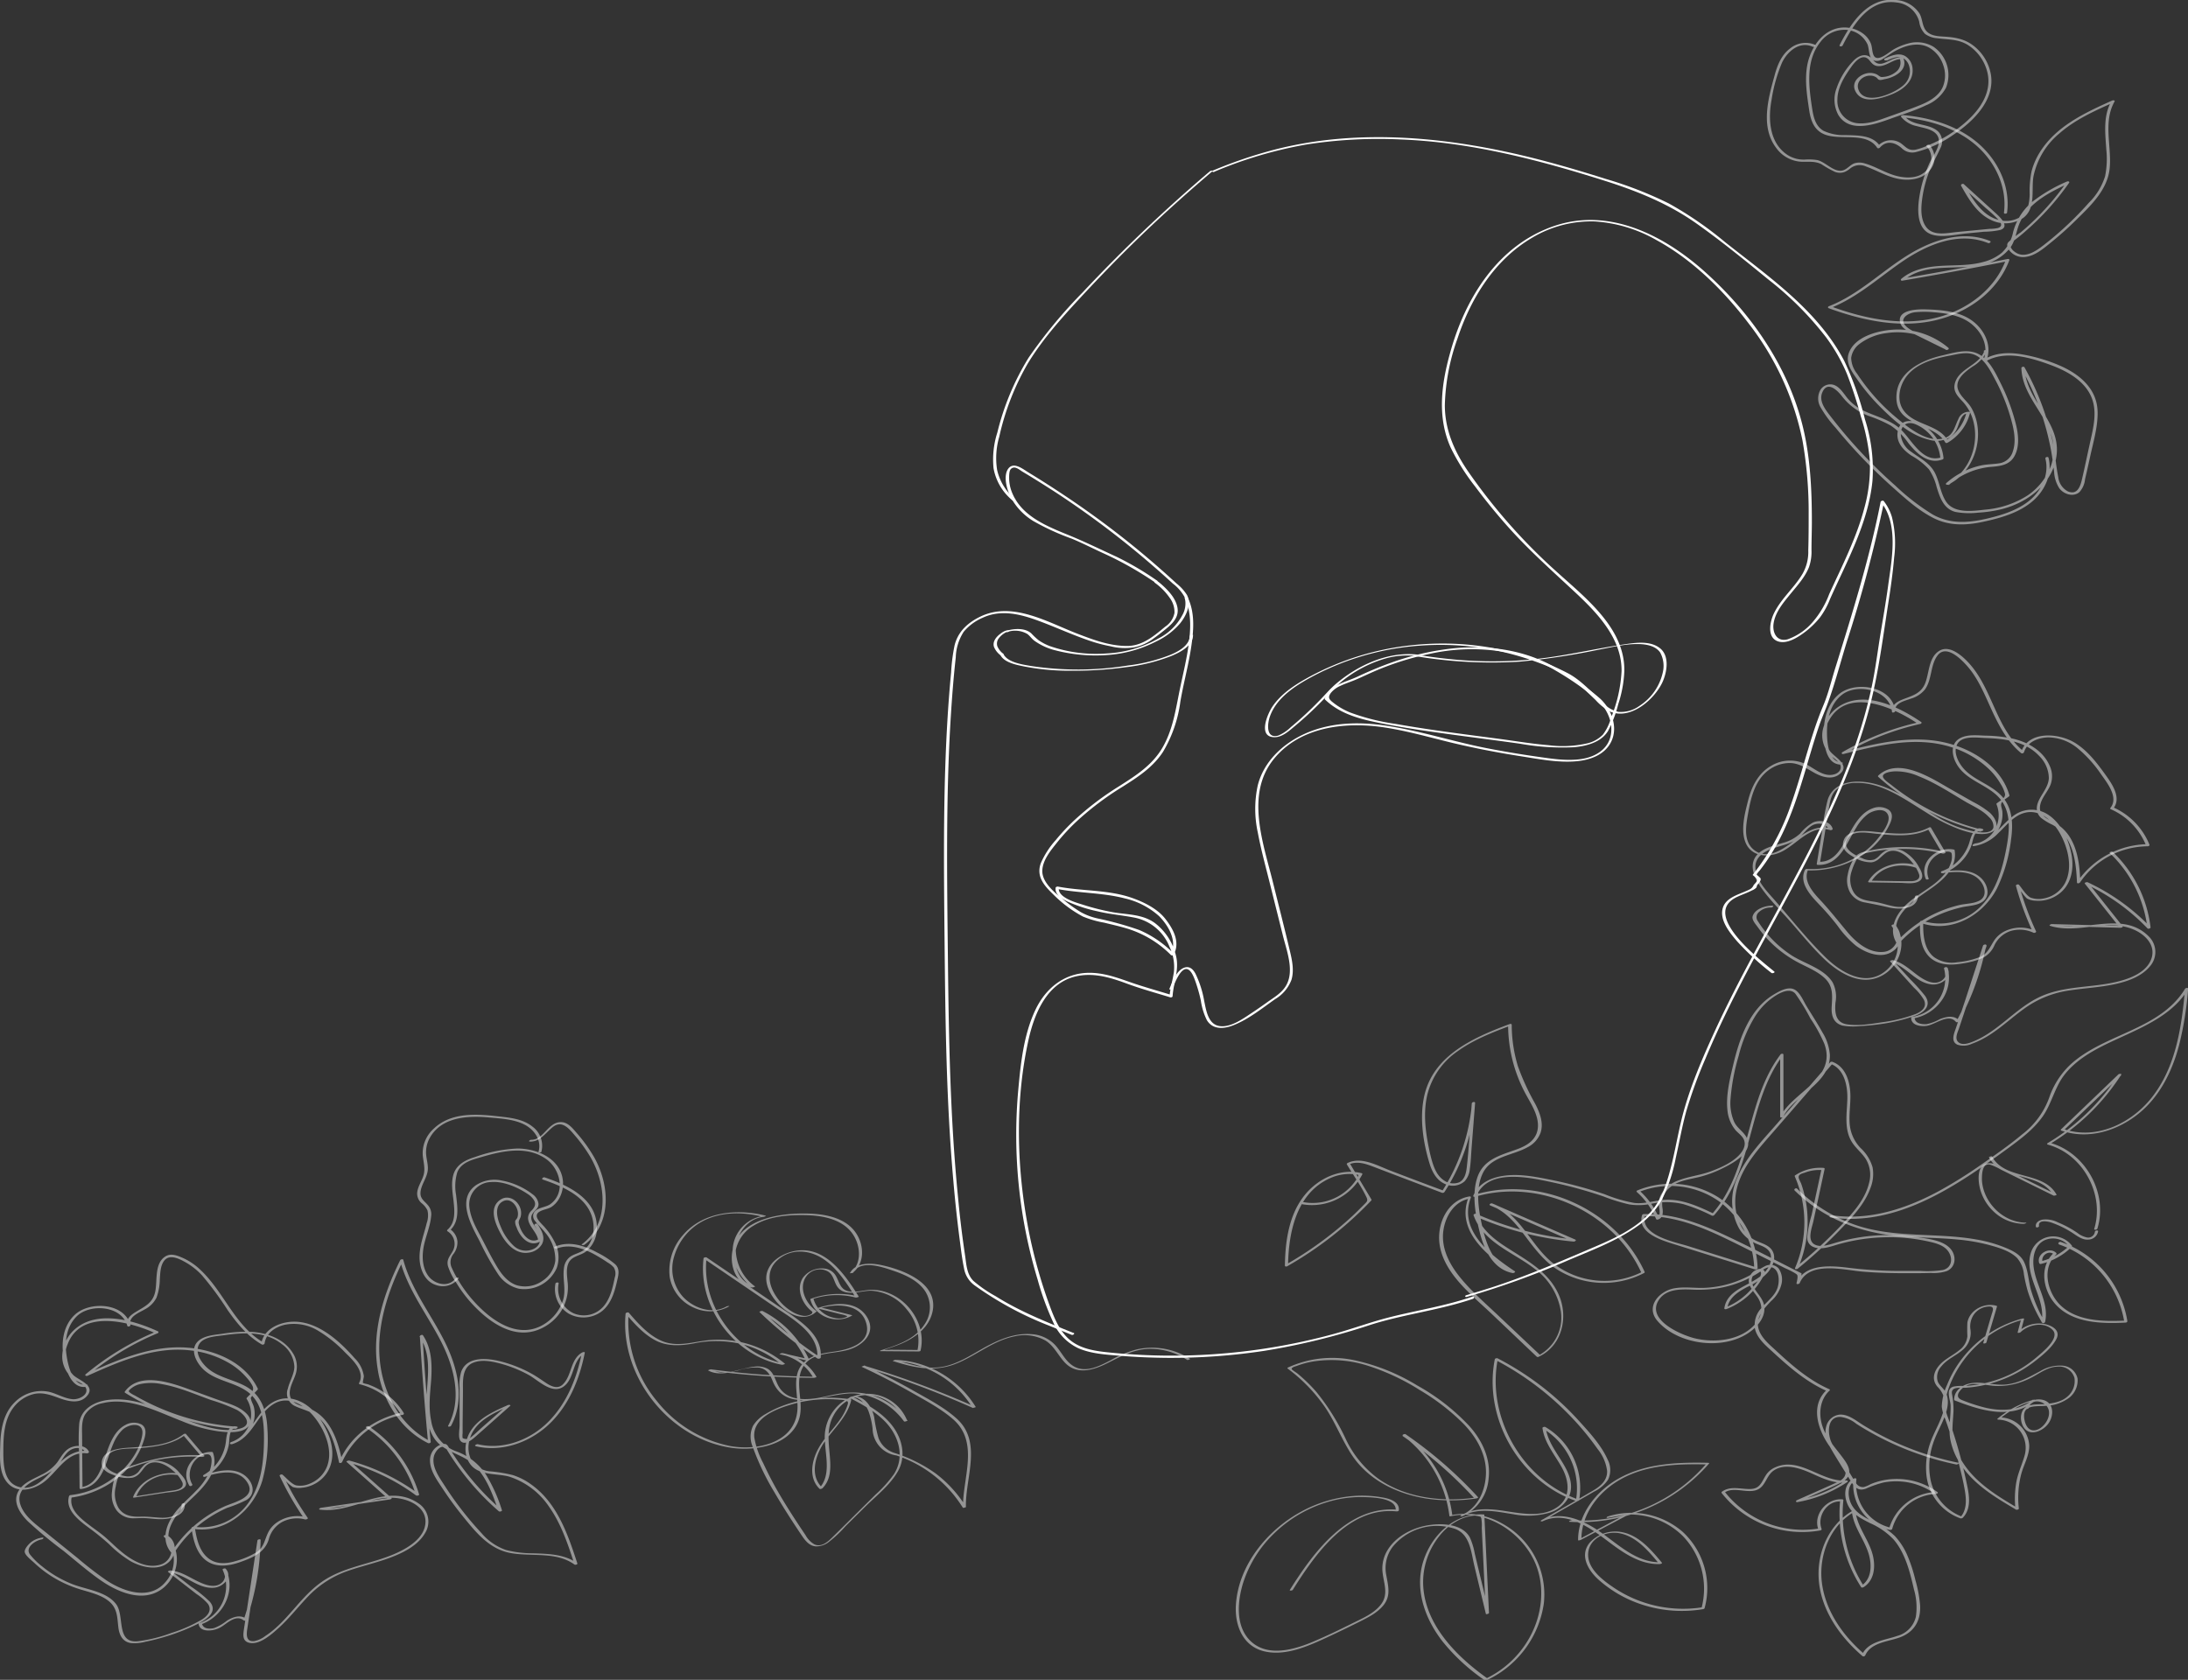 <svg id="Lager_1" data-name="Lager 1" xmlns="http://www.w3.org/2000/svg" viewBox="0 0 503.13 386.37"><rect x="0" y="0" width="503.13" height="386.37" fill="#333333" stroke="none"/><defs><style>.cls-1{opacity:0.48;}.cls-2{fill:#fff;}</style></defs><g class="cls-1"><path class="cls-2" d="M420.33,370.72c-1.31,3.25-6,3.85-6.74,7.48-.35,1.74.83,2.85,1.89,4a10.64,10.64,0,0,1,2.15,3.62c1.93,5.54-.38,12.52-5.79,15.14l.4.39a16.9,16.9,0,0,1,9.84-4.19c2.29-.18,4.39-.51,5.44-2.81,1-2.13.71-4.72.17-6.93a46,46,0,0,0-3.46-9.37c-1.22-2.44-2.65-5.57-5.21-6.86s-5.78-.22-8.33.36c-4.88,1.12-10.66,4-10.49,9.88.19,6.52,8.56,5.55,11.25,10.14.08.15.37.13.49.06a11,11,0,0,0,5.19-6.89c0-.13-.14-.24-.25-.24a2.55,2.55,0,0,0-2.45,1.7c-.81,1.61-1.1,3.61-3,4.29-3.92,1.4-8.32-2.22-11.1-4.51a46,46,0,0,1-9.18-10.25,6.05,6.05,0,0,1-1.35-3.62,4.78,4.78,0,0,1,1.87-3.18,12.88,12.88,0,0,1,6.21-2.52,17.3,17.3,0,0,1,13.75,3.89l.49-.46-5-2.45c-1.5-.74-3.38-1.35-4.62-2.48-1.84-1.66.17-3.06,1.87-3.29a21.65,21.65,0,0,1,4.48,0c3.09.22,6.46.8,8.87,2.9s3.7,5.2,2.48,8.14c-.12.3.32.39.51.27,4.52-2.7,10.54-.83,15.12.87,4,1.5,8.4,4,9.59,8.46.8,3,0,6.2-.66,9.17s-1.23,5.77-1.9,8.64c-.38,1.63-1.07,3.61-3.19,2.76a4.24,4.24,0,0,1-2.26-3.34c-.54-2.62-.68-5.31-1.24-7.94a61.84,61.84,0,0,0-6.53-17.29c-.13-.24-.71-.09-.7.18.15,5.36,4.21,9.27,6.29,13.93a11.35,11.35,0,0,1,.55,8.43,14.21,14.21,0,0,1-5.51,7,21.39,21.39,0,0,1-9.49,3.19c-3,.33-7.33,1-9.2-1.89-1.24-1.93-1.46-4.34-2.44-6.38-1.17-2.43-3.44-3.46-5.51-5a5.33,5.33,0,0,1-2.38-3.62c-.28-2,1-3.58,3.16-2.8a9.39,9.39,0,0,1,5.9,8l.29-.35c-4.47,1.52-6.93-4.23-9.62-6.6-2.47-2.17-5.79-2.82-8.66-4.27a11,11,0,0,1-3.92-3.41c-.73-.95-1.55-2.1-2.79-2.41a2.67,2.67,0,0,0-2.85,1.15,4,4,0,0,0-.06,3.95,26.25,26.25,0,0,0,3.49,4.78c1.37,1.68,2.79,3.33,4.25,4.93a120.87,120.87,0,0,0,8.66,8.58c2.94,2.62,6,5.44,9.54,7.25,3.71,1.91,7.65,1.75,11.63.88s8.3-2.08,11.44-4.89c2.72-2.44,4.39-6.17,3.47-9.81-.09-.35-.81-.16-.72.19.9,3.57-.8,7.21-3.52,9.52s-6.39,3.45-9.87,4.27c-4.31,1-8.5,1.32-12.5-.92a51.26,51.26,0,0,1-8.58-6.62,114.37,114.37,0,0,1-15.22-16.35c-1.08-1.41-2.38-3.21-1.63-5.07,1.16-2.86,3.52-.52,4.59.9a13.91,13.91,0,0,0,6.4,4.56,31.19,31.19,0,0,1,4.73,2.09,15.44,15.44,0,0,1,4.05,4c1.87,2.37,4.54,5,7.83,3.84.16-.05.31-.16.29-.35a10,10,0,0,0-4.76-7.6c-1.88-1.11-4.92-1.66-5.67,1.06s1.1,4.68,3.08,6a15.7,15.7,0,0,1,4,3.14,12.94,12.94,0,0,1,1.78,4.1c.74,2.39,1.6,5,4.32,5.7a17.69,17.69,0,0,0,5.24.16,29.6,29.6,0,0,0,5.3-.78c6.14-1.51,12.16-6.07,12.75-12.81.66-7.57-7.2-12.37-7.4-19.72l-.7.19a61.43,61.43,0,0,1,6.81,18.93c.29,1.6.48,3.2.68,4.8a7.75,7.75,0,0,0,1.18,3.76c1,1.38,3.22,2.13,4.64.91a5.16,5.16,0,0,0,1.3-3c.42-1.75.81-3.51,1.19-5.27.73-3.35,1.8-6.89,1.69-10.34-.17-5.2-4.14-8.5-8.59-10.45a37.69,37.69,0,0,0-8.65-2.6c-3-.53-6.16-.48-8.85,1.13l.51.27c1.3-3.14-.17-6.55-2.62-8.66-3.05-2.64-7.42-3-11.27-3.11-1.75-.06-6.76,0-5.91,3.09.41,1.53,2.42,2.19,3.67,2.8l6.91,3.41c.26.12.8-.2.49-.46a17.9,17.9,0,0,0-12.38-4.19c-3.66.16-9.29,1.56-10.57,5.56-.71,2.24.85,4.27,2.06,6a46.23,46.23,0,0,0,5,6c3.11,3.13,7,6.72,11.37,7.75a6.11,6.11,0,0,0,5.06-.64,5.35,5.35,0,0,0,1.6-2.28c.41-1,.88-3.12,2.27-3.07l-.25-.25a10.2,10.2,0,0,1-4.77,6.39l.49.06c-2.2-3.75-7.41-3.45-10-6.7-1.66-2.06-1.35-4.93-.12-7.12,1.45-2.6,4.15-4,6.91-4.85a36.72,36.72,0,0,1,3.73-.88c1.74-.34,3.7-.88,5.43-.25,2.59.93,4,4.07,5.22,6.34a44.8,44.8,0,0,1,3.36,8.55c.66,2.36,1.22,5,.42,7.38a3.85,3.85,0,0,1-3.25,2.78c-1.4.2-2.81.19-4.2.5a17.77,17.77,0,0,0-7.83,4c-.34.29.1.54.4.39,5-2.43,7.58-8.35,6.7-13.76a11.77,11.77,0,0,0-1.32-3.83c-.82-1.46-2.35-2.48-3-4-1.08-2.43,1.45-4.33,3.19-5.54a8.29,8.29,0,0,0,3.31-3.51c.16-.4-.57-.41-.69-.1Z" transform="translate(35.88 -289.79)"/></g><g class="cls-1"><path class="cls-2" d="M398,303.74c1.17-.55,2.61-1.23,3.86-.5a2.92,2.92,0,0,1,1.21,1.57,4.2,4.2,0,0,1-.8,4.13c-1.85,2.19-9.6,5.54-10.85,1.3-.52-1.77,1.21-3.12,2.84-3.05a2.47,2.47,0,0,1,1.29.39c.21.14.37.43.58.53.41.2,1-.05,1.46-.13,2.23-.4,5.37-2.11,4.18-4.87a.32.32,0,0,0-.33-.17,6.08,6.08,0,0,0-2.63.71c-1.48.67-2.74,1.48-4-.1s-2.88-1.25-4.27,0a16.72,16.72,0,0,0-4.08,6.49,7.4,7.4,0,0,0,.37,6.17c2.64,4.35,8.61,2.12,12.29.79,2.63-.95,5.37-1.78,7.9-3a8.91,8.91,0,0,0,4.57-4,7.88,7.88,0,0,0-2.89-9.47,7.41,7.41,0,0,0-5.84-.73,13.77,13.77,0,0,0-3.19,1.29c-1.1.61-3.85,3.19-4.7,1.43-.41-.87-.3-1.92-.68-2.81a5.33,5.33,0,0,0-1.65-2.11,7.21,7.21,0,0,0-5.25-1.44c-4.34.54-7.06,4.86-7.73,8.85-.57,3.39,0,6.9.5,10.26.36,2.28,1.11,4.39,3.36,5.37,3.68,1.61,9.74-.69,12.26,3.15.13.2.5.09.63-.06,1.52-1.74,3.5-1.2,5,.13a3.42,3.42,0,0,0,3.22.92,26.1,26.1,0,0,0,8.59-3.94c4.54-3,9.74-8,8.69-14a10.71,10.71,0,0,0-3.74-6.34c-2.1-1.74-4.39-2.13-7-2.29-1.47-.08-3.24-.17-4.22-1.45-.85-1.11-.74-2.69-1.46-3.89a7,7,0,0,0-5.35-3.08c-6.52-.72-10.44,5.32-13,10.38-.18.37.55.37.69.09,2.42-4.77,6.14-10.82,12.38-9.9a6,6,0,0,1,5.23,4.4,4.9,4.9,0,0,0,1.33,2.82,5.26,5.26,0,0,0,2.78,1c2.62.36,5,.15,7.3,1.7a10.36,10.36,0,0,1,4.32,6.38c1.28,6.13-4.26,11.16-8.92,14.11a29.61,29.61,0,0,1-4.79,2.45,14.45,14.45,0,0,1-2.87,1c-1.42.24-2-.37-3-1.2a4.08,4.08,0,0,0-5.76.46l.63-.05c-1.72-2.63-5.19-2.47-8-2.57a10.79,10.79,0,0,1-5.05-1c-2-1.18-2.35-3.54-2.67-5.66-.74-4.95-1.35-10.6,2-14.77a6.9,6.9,0,0,1,6-2.77,5.83,5.83,0,0,1,4.82,3.35c.46,1.16.16,3.31,1.67,3.75a2.34,2.34,0,0,0,1.87-.44c1.08-.66,2.06-1.44,3.2-2,2.25-1.16,5.05-1.87,7.4-.59a7.2,7.2,0,0,1,3.25,4,7,7,0,0,1-.06,5c-.92,2.14-3.08,3.35-5.14,4.2-2.46,1-5,1.85-7.51,2.76-2.16.78-4.48,1.64-6.83,1.46a5.15,5.15,0,0,1-4.78-5.4c0-2.83,1.62-5.34,3.19-7.57.89-1.28,2.68-3.3,4.15-1.54.53.64.92,1.2,1.79,1.33,2,.29,3.57-1.59,5.51-1.58l-.33-.17a2.63,2.63,0,0,1-.58,2.88,5.26,5.26,0,0,1-3.61,1.4c-.45-.08-.73-.45-1.16-.64a3.56,3.56,0,0,0-1.58-.29c-2,.09-4.31,1.94-3.27,4.13,1.5,3.18,5.89,1.78,8.33.81s5.07-2.85,4.85-5.82a3.64,3.64,0,0,0-1.84-3.08c-1.48-.72-3.12,0-4.5.62-.44.21-.05.6.32.43Z" transform="translate(35.88 -289.79)"/></g><g class="cls-1"><path class="cls-2" d="M381.47,300.07a5.66,5.66,0,0,0-5.74.88c-2.05,1.53-3,4.06-3.61,6.44-1.47,5.27-3.19,11.73.5,16.51a7.6,7.6,0,0,0,5.52,3.08c1.67.09,3.29-.21,4.84.59a23.86,23.86,0,0,0,3.11,1.76,3.17,3.17,0,0,0,2.23,0,5.32,5.32,0,0,0,1.29-.82,3.5,3.5,0,0,1,3.64-.41c2.73,1,5.27,2.61,8.21,2.95,2.26.27,4.91-.2,6.41-2.07a4.36,4.36,0,0,0-.07-5.83c-.23-.21-.91.08-.66.32a4,4,0,0,1-.07,5.55c-1.83,2-5.05,1.8-7.41,1.07s-4.45-2.08-6.8-2.73a3.86,3.86,0,0,0-2.33,0c-1.08.38-1.79,1.57-3,1.69-1.95.18-3.64-2-5.52-2.44a12.16,12.16,0,0,0-2.83-.12,6.83,6.83,0,0,1-4-1.05c-4.22-2.76-4.52-8.25-3.68-12.73a36,36,0,0,1,2.38-8.48c1.25-2.63,4.07-5.07,7.11-3.67.29.13.84-.29.42-.48Z" transform="translate(35.88 -289.79)"/></g><g class="cls-1"><path class="cls-2" d="M425.65,338.66c.77-5.92-2-11.76-6.36-15.66-4.8-4.28-11.25-6.17-17.54-6.74-.19,0-.64.17-.46.42a6.23,6.23,0,0,0,3.61,2.12c1.45.42,3.42.63,4.48,1.83,1.71,2-.76,4.89-1.61,6.75a29.93,29.93,0,0,0-2.21,7.17c-.56,3.14-.91,8.22,3.06,9.27,2.38.62,5.24-.1,7.63-.33l4.09-.4a19.15,19.15,0,0,0,3.71-.4c2.33-.71,0-2.94-.92-3.78l-7.44-6.77c-.21-.19-.78.06-.61.37,1.69,3,3.59,6.32,6.82,7.85a7.45,7.45,0,0,0,7.42-.42c3-2.23,1.88-6.29,2.38-9.48a17.34,17.34,0,0,1,6-10c3.62-3.18,8.09-5.17,12.44-7.12l-.51-.25c-1.95,3.43-1.4,7.4-1.16,11.17a20,20,0,0,1-.29,6.08,14.69,14.69,0,0,1-3.7,6.06,76.27,76.27,0,0,1-10.41,9.76c-1.83,1.42-4.47,3.26-6.7,1.52a2.42,2.42,0,0,1-1-1.4c0-.63.59-.93,1-1.26q1.35-1,2.64-2.16a60.35,60.35,0,0,0,9.88-11c.22-.33-.23-.43-.47-.32a36.32,36.32,0,0,0-7.84,4.56,13.54,13.54,0,0,0-4.55,7.1,9,9,0,0,1-2.62,4.75,10.93,10.93,0,0,1-4.22,2.09c-3.08.85-6.24.71-9.39.88-3.37.18-6.81.76-9.47,3-.22.18-.09.48.21.43q12.15-2.06,24.24-4.49l-.41-.29c-2.49,6.63-8.54,11.22-15.23,13.09-8.34,2.33-17.22.47-25.16-2.46l0,.46c6.18-2.41,11.08-6.94,16.47-10.64,5.67-3.9,13-7.09,19.84-4.32.3.12.84-.32.41-.49-6.26-2.55-13.14-.24-18.63,3.11-6.26,3.82-11.49,9.21-18.41,11.91-.21.08-.3.37,0,.46,8.22,3,17.45,4.9,26.06,2.36,6.76-2,12.92-6.66,15.44-13.4.1-.27-.22-.33-.41-.29q-12,2.43-24.05,4.46l.21.43c5.07-4.28,12.38-2.09,18.34-3.67a10.48,10.48,0,0,0,6.21-3.93c1-1.44,1.22-3.12,1.76-4.73a11.41,11.41,0,0,1,2.45-4.08c2.48-2.7,5.9-4.35,9.17-5.88l-.46-.32a59.23,59.23,0,0,1-10.56,11.57,26.36,26.36,0,0,0-2.85,2.25c-.45.49-.33,1,0,1.64a4,4,0,0,0,4.06,1.76c2.23-.33,4.09-2,5.78-3.35,1.94-1.58,3.81-3.24,5.59-5,3.38-3.32,7.29-6.95,7.83-11.91s-1.57-10.71,1.13-15.45c.17-.3-.35-.33-.51-.25-6.3,2.82-13,5.93-16.73,12a15.92,15.92,0,0,0-1.84,4.28,22.89,22.89,0,0,0-.44,5.35c-.05,1.87-.35,3.87-2,5.06a6.06,6.06,0,0,1-4.73.86c-4.13-.8-6.46-4.93-8.36-8.28l-.61.37,5.62,5.12a35.12,35.12,0,0,1,2.91,2.68c.6.68,1.07,1.52-.15,1.9a9.4,9.4,0,0,1-1.92.19l-7.44.72c-2.26.21-5.33,1-7-1-1.17-1.41-1.31-3.49-1.18-5.23a27,27,0,0,1,1.45-6.82c.74-2.17,1.91-4.06,2.83-6.14a3.31,3.31,0,0,0-.36-3.82c-2.15-2.16-6.07-1.18-7.93-3.78l-.46.42c6.07.55,12.23,2.34,16.94,6.37,4.44,3.81,7.24,9.66,6.48,15.55-.05.37.69.27.73,0Z" transform="translate(35.88 -289.79)"/></g><g class="cls-1"><path class="cls-2" d="M405.18,488.93c-4-1.42-9.16-.25-11.45,3.57-.09.15.07.24.2.24l7,.11c1.35,0,3.23.36,4.48-.37s.65-2.1.05-3.12a9,9,0,0,0-3.73-3.84,4.74,4.74,0,0,0-3.85-.16,5.69,5.69,0,0,0-1.5,1.13,4,4,0,0,1-1.29,1,3.67,3.67,0,0,1-2.66-.27c-1.61-.67-4.78-2.12-3.59-4.36s4.61-1.52,6.69-1.31c4.12.42,8.57.87,12.38-1.11l-.48,0,3.32,5.63.56-.35a40.89,40.89,0,0,0-11.08-1.07,37.7,37.7,0,0,0-5.71.67c-1.28.25-2.85.45-3.76,1.49A10,10,0,0,0,389,491a5.73,5.73,0,0,0,.56,4.08,4.88,4.88,0,0,0,3.48,2.29c1.81.35,3.57.69,5.37,1.12,2.23.54,6.5.63,6.77-2.56,0-.32-.7-.18-.73.08-.19,2.25-2.83,2.58-4.61,2.28-1.63-.28-3.18-.86-4.82-1.11-1.8-.28-3.53-.48-4.62-2.12a5.76,5.76,0,0,1-.48-4.91,13.74,13.74,0,0,1,1-2.45,3.47,3.47,0,0,1,2.66-1.77,34.28,34.28,0,0,1,5.53-.8,39.3,39.3,0,0,1,11.79,1c.17,0,.71-.09.55-.36l-3.32-5.63c-.08-.14-.39-.07-.49,0-3.69,1.92-8,1.39-12,1-2.34-.24-7.12-.89-7.71,2.48-.25,1.47,1,2.48,2.16,3.13a7.72,7.72,0,0,0,4.33,1.38c1.47-.15,2.14-1.26,3.24-2.07,2.17-1.6,4.84.35,6.17,2.11a8.7,8.7,0,0,1,1.6,2.76c.31,1.2-.95,1.53-1.86,1.54-.56,0-1.12,0-1.68,0l-7.68-.12.2.23c2.1-3.5,6.64-4.48,10.33-3.18.25.09.85-.27.44-.42Z" transform="translate(35.88 -289.79)"/></g><g class="cls-1"><path class="cls-2" d="M407.63,491.9a4.3,4.3,0,0,1,.8-4.5,4.89,4.89,0,0,1,2.15-1.46c.6-.19,1.93-.56,2.3.09a4,4,0,0,1-.15,2.18,7.12,7.12,0,0,1-1.2,2.3,16.06,16.06,0,0,1-3.45,3.18c-2.5,1.82-5.21,3.26-7.08,5.81-1.62,2.2-2.24,4.8-.74,7.22.12.2.51.07.63-.06a27,27,0,0,1,9.1-6.48,29.79,29.79,0,0,1,5.32-1.73c1.48-.33,3.28-.34,4.6-1.19,2-1.31,1.3-4-.16-5.43-2.3-2.32-6-1.94-9-1.58l.12.45a11.32,11.32,0,0,0,5.19-3.86,10,10,0,0,0,1.43-2.73c.26-.77.63-3.65,2.06-3l.42-.47a54.23,54.23,0,0,1-21-10.36c-.52-.41-2.25-1.5-1.81-2.2s2-.84,2.69-.88a13,13,0,0,1,5.48,1.13c3.87,1.53,7.44,3.91,11,6,1.77,1,3.78,1.9,5.18,3.43a2.83,2.83,0,0,1,1,2.31c-.32,1.42-2.51,1.21-3.59,1.09a25.06,25.06,0,0,1-9.69-3.72c-5.43-3.18-11.1-7.77-17.7-7.88-3.06-.06-6.16,1.06-7.14,4.22a52.85,52.85,0,0,0-1.25,7l-1.26,7.72c0,.13.12.22.23.22,5.07.19,6.68-5.15,8.92-8.68a10.28,10.28,0,0,1,2.6-3c1.21-.88,4-1.64,4.68.29.59,1.61-1.52,4.27-2.46,5.43a18.07,18.07,0,0,1-3.81,3.49,20.28,20.28,0,0,1-12.4,3.4.5.5,0,0,0-.47.22c-1.49,3.12,1.51,6.1,3.49,8.18a59.68,59.68,0,0,1,4,4.66,23.72,23.72,0,0,0,4.17,4.55c2.26,1.72,6,3.18,8.57,1.29a3.79,3.79,0,0,0,.33-6.09c-.2-.15-.83.08-.61.36a7.62,7.62,0,0,1-1.82,10.6c-4.49,3.28-9.91-.07-13.29-3.34-4.22-4.09-7.91-8.81-11.77-13.22-1.75-2-4-4.23-4.42-7s1.82-4.21,4.14-5c1.91-.62,4-1,5.64-2.26,1.14-.85,1.93-2.16,3.15-2.91s3.44-.67,3.94,1l.57-.33c-2.84-.84-5.42.46-7.67,2.13-2.7,2-6.61,5.43-10.06,2.84-2.65-2-1.91-5.81-1.41-8.6.64-3.55,1.58-7.46,4.61-9.74a8.15,8.15,0,0,1,5.09-1.7c2,.07,3.62,1.17,5.32,2.14,1.86,1.07,4.29,1.89,6.14.3,2.3-2-1.21-3.74-2.29-5.09a6.39,6.39,0,0,1-.37-7c4.23-8.06,15.18-3.06,20.62.68l.22-.44a62.92,62.92,0,0,0-17.65,6.89c-.36.21-.15.53.22.44,8-2,16.57-4.15,24.68-1.61a22.16,22.16,0,0,1,8.68,5,15.42,15.42,0,0,1,2.78,3.51,7.7,7.7,0,0,1,1,2.25c.16,1-1.13,1.58-1.83,2.15-.06,0-.17.15-.13.25a6.67,6.67,0,0,1-5.13,9.13c-.38.06-.58.56-.07.51a9.72,9.72,0,0,0,5.58-2.95c1.8-1.69,3.52-4,6-4.68,3.53-1,6.56,1.8,8.18,4.64,1.88,3.29,3.05,7.94,1.2,11.49a7,7,0,0,1-4.67,3.49,5.54,5.54,0,0,1-3.25-.15c-1-.5-1.93-2.08-2.66-2.94-.17-.2-.78-.06-.7.25a66.65,66.65,0,0,0,3.92,10.68l.57-.33a8.23,8.23,0,0,0-7.09.09,6.21,6.21,0,0,0-2.37,2.06c-1.05,1.57-1.49,3.09-3.38,3.88a19.13,19.13,0,0,1-5.17,1.18,7.09,7.09,0,0,1-5.34-1.2c-2.37-1.91-2.52-5.31-2.46-8.1l-.58.26c7,2.42,14.25-1.61,17.52-7.91a35.34,35.34,0,0,0,3.25-11.3c.53-3.61.35-7.49-2.39-10.22s-6.75-3.59-9-6.68c-.94-1.29-1.8-3.24-1.08-4.82,1-2.25,4.54-1.68,6.54-1.61,4.38.15,9.24.73,12.39,4.12a7.34,7.34,0,0,1,2.23,5.1c-.09,1.93-1.46,3.4-2.27,5.07-.69,1.43-.76,2.93.48,4.08a13.37,13.37,0,0,0,2.64,1.6,8.85,8.85,0,0,1,2.44,2c2.6,3.06,3,7.39,3.18,11.24,0,.37.57.21.71,0A19,19,0,0,1,458,484.44c.13,0,.47-.15.4-.34a15.93,15.93,0,0,0-8.43-8.66l.09.33c2-2.51-.34-5.77-1.86-7.88-1.94-2.69-4-5.4-6.87-7.2-3.64-2.3-10.84-3-12.49,2.19l.65-.23c-6.11-5-7.05-13.49-11.86-19.46-1.54-1.91-4.89-5.29-7.52-3.74s-2.32,5.39-3.42,7.78c-1,2.08-2.81,2.57-4.8,3.33-1.37.53-2.87,1.26-2.71,2.95l.73-.19c-.56-5.62-8.95-7-12.76-4-2.68,2.13-3.66,5.61-3.65,8.91,0,2.56.43,7.33,3.88,7.42.33,0,.74-.49.26-.5-3.25-.08-3.46-5.22-3.4-7.52.09-3,1-6.09,3.39-8,3.54-2.83,11.05-1.17,11.55,3.88,0,.31.76.14.73-.19-.19-1.87,2.32-2.35,3.65-2.85a6.44,6.44,0,0,0,3.21-2.11c1.68-2.35,1.19-5.75,3-7.95,2.35-2.78,6.69,2.33,8,4.22,2,2.9,3.27,6.22,4.77,9.39,1.6,3.36,3.45,6.63,6.36,9a.47.47,0,0,0,.65-.24c.75-2.36,3.22-3.32,5.52-3.39A10.79,10.79,0,0,1,442,462a29,29,0,0,1,5.27,5.89c1.41,2,4.07,5.3,2.15,7.7-.11.13-.06.26.09.33a15.43,15.43,0,0,1,8.12,8.38l.4-.35a20,20,0,0,0-16.25,8.69h.71c-.14-3.26-.44-6.65-2-9.59a9.79,9.79,0,0,0-3.06-3.52c-1.57-1.09-4.41-1.74-4.22-4.15.15-1.94,1.84-3.46,2.48-5.24a5.7,5.7,0,0,0-.27-4.27c-1.54-3.48-5.06-5.44-8.63-6.23a32.09,32.09,0,0,0-6.11-.65c-1.74-.06-3.74-.3-5.39.37-3,1.2-2.39,4.57-.88,6.74,2.23,3.21,6.38,4.14,9.08,6.82,3.22,3.19,2.76,7.83,2,11.91-.87,4.66-2.24,9.55-5.58,13.1a13.2,13.2,0,0,1-13.71,3.65c-.17-.06-.58,0-.58.26-.06,2.62.05,5.62,1.85,7.71,2,2.29,5.14,2.33,7.91,1.84a18.75,18.75,0,0,0,4.6-1.24,5.79,5.79,0,0,0,2.68-2.76,6.27,6.27,0,0,1,3.88-3.49,7.47,7.47,0,0,1,5.2.43c.16.08.69-.08.57-.33a66.26,66.26,0,0,1-3.91-10.68l-.7.26L429,495a8.52,8.52,0,0,0,1.22,1.45,4.42,4.42,0,0,0,2,.5,7.79,7.79,0,0,0,4.66-1.09c3.39-2,4.27-5.92,3.57-9.6s-2.67-7.75-6.1-9.52a6.93,6.93,0,0,0-7.63,1c-2.71,2.13-4.82,5.68-8.54,6.06l-.07.51a7.56,7.56,0,0,0,5.66-3.92,7,7,0,0,0,.81-3.68c0-.56-.22-1.07-.3-1.62-.15-1,1.06-1.52,1.78-2.11.08-.06.16-.15.13-.25-1.76-6.25-7.86-10.28-13.84-11.91-8.06-2.19-16.48-.14-24.34,1.87l.22.43a62,62,0,0,1,17.45-6.82c.17,0,.45-.28.22-.44-5-3.41-12.79-7.31-18.67-3.74a8.6,8.6,0,0,0-4,5.74,6.46,6.46,0,0,0,2.7,6.39c.72.59,1.73,1.35,1.4,2.41s-1.64,1.41-2.58,1.37c-2-.08-3.71-1.69-5.46-2.52a8.47,8.47,0,0,0-8,.48c-2.94,1.73-4.42,4.81-5.22,8-.72,2.87-1.73,6.65-.58,9.54,1.28,3.22,4.91,3.57,7.77,2.4,3.89-1.59,7-6.59,11.7-5.22.18.06.66-.05.57-.33-.55-1.79-2.95-2.07-4.47-1.43a10.64,10.64,0,0,0-3,2.56,9.45,9.45,0,0,1-4,2.16c-2,.63-4.41,1.08-5.88,2.71-1.86,2.07-.88,4.82.45,6.88,2,3.09,4.81,5.78,7.23,8.55s4.63,5.49,7.16,8c3.46,3.46,8.7,7,13.68,4.47,4.34-2.18,6.18-7.93,3.18-11.93l-.61.35c2.4,1.82,1,5.6-1.83,6-3.44.46-6.5-2.13-8.54-4.58s-3.82-4.72-5.92-7c-1.76-1.88-4.38-4.6-3.06-7.37l-.48.22c7.36.35,15.13-3.06,18.76-9.71.69-1.27,1.66-3.15.19-4.24a4.07,4.07,0,0,0-3.69-.3c-2.55.94-4.08,3.52-5.31,5.77-1.55,2.8-3.18,6.65-7,6.51l.24.22,1.89-11.58c.29-1.74.44-3.75,1.72-5.09a6.58,6.58,0,0,1,4.61-1.69c6-.18,11.41,3.87,16.27,6.84a40.18,40.18,0,0,0,7.42,3.78c2.08.74,5.1,1.63,7.28.82,2.45-.91,1.24-3.33-.17-4.61a21.41,21.41,0,0,0-3.87-2.48l-5.06-2.88c-4.36-2.48-12-7.6-16.71-3.14a.2.2,0,0,0,0,.26,54.92,54.92,0,0,0,23.61,12.5c.27.07.86-.28.42-.47-2-.87-2.68,1.78-3.09,3.16a10.22,10.22,0,0,1-6.32,6.53c-.33.13-.22.49.12.45,3.09-.38,7.12-.76,9.07,2.25.84,1.3,1.09,3.18-.5,4.05-1.29.71-3.07.69-4.5,1a28.54,28.54,0,0,0-14.49,8.39l.63-.06c-3.16-5.13,3.14-9.32,6.74-11.78,3.06-2.1,6.59-5,5.88-9.14,0-.1-.14-.13-.23-.15-3.79-.75-8,2.8-6.4,6.76.12.31.84.1.72-.2Z" transform="translate(35.88 -289.79)"/></g><g class="cls-1"><path class="cls-2" d="M371.61,498.09c-1.53,0-4,.74-4.48,2.49-.21.82.76,1.85,1.24,2.52a25.53,25.53,0,0,0,2.63,3.15,27,27,0,0,0,6.4,4.8c2.14,1.16,4.56,2.05,6.35,3.75,2,1.92,1.7,4.11,1.56,6.65-.1,1.95.43,3.7,2.53,4.23a14.07,14.07,0,0,0,3.89.12q2.13-.1,4.26-.39a40.53,40.53,0,0,0,8.55-2c2.14-.8,3.81-2.38,2.22-4.61a45.34,45.34,0,0,0-3.41-3.8l-4-4.34-.55.35c3.62.89,5.76,4.86,9.58,5.21,2.06.19,4.89-1.64,3.47-3.92-.12-.19-.77,0-.7.24A9,9,0,0,1,404,523.64c-.11,0-.41.09-.41.25,0,1.68,2,2,3.31,1.88,2.19-.17,5.18-3.06,7-.93.15.17.58,0,.68-.13a60.78,60.78,0,0,0,6.27-17.52c.06-.31-.65-.15-.73.08L416,519.91l-2.11,6.32c-.41,1.23-1.26,3.07.31,3.83a4.47,4.47,0,0,0,3.33-.19,20.33,20.33,0,0,0,4.24-2.14c2.81-1.82,5.26-4.13,8-6.08a23.22,23.22,0,0,1,10.3-4.07c3.46-.53,7-.69,10.4-1.44,2.88-.62,6.05-1.72,8-4.06a5,5,0,0,0-.23-6.9c-6.06-6.12-15.14-.61-22.24-2.84l-.36.41,16.1.43c.13,0,.65-.14.47-.36l-8-10.07-.62.32a47.72,47.72,0,0,1,14.35,10.26c.17.17.73,0,.7-.24a28.62,28.62,0,0,0-8.7-17.37c-.19-.19-.88.09-.67.29a28.43,28.43,0,0,1,8.65,17.27l.7-.24a48.33,48.33,0,0,0-14.45-10.33c-.16-.07-.83.07-.63.33l8,10.07.48-.36-16.1-.42c-.19,0-.78.28-.36.41,6.45,2,13.23-1.94,19.53,1,2.36,1.12,4.59,3.36,3.85,6.19-.9,3.4-4.95,4.93-8,5.66-6,1.46-12.54.86-18.21,3.7-5.34,2.68-9.18,7.7-14.76,10-1,.41-2.69,1.08-3.61.11-.77-.81-.09-2.15.2-3l2.19-6.55,4.23-12.64-.73.08A59.89,59.89,0,0,1,414,524.68l.67-.13c-1.16-1.34-3-.94-4.47-.36a11,11,0,0,1-3,1.15c-1.08.1-2.82-.12-2.81-1.53l-.41.25c5.44-.92,9.49-6.17,8-11.7l-.69.24c.92,1.48-.36,3-1.89,3.19s-3.15-.82-4.36-1.71c-1.82-1.34-3.43-2.91-5.69-3.47-.13,0-.77.12-.56.35l5.44,6a12.15,12.15,0,0,1,2.3,2.81c.76,1.61-.48,2.66-1.88,3.23a34.44,34.44,0,0,1-7.81,1.92c-2.55.39-5.54.89-8.11.45s-2.73-2.77-2.54-5a7.16,7.16,0,0,0-.67-4.65c-2-3.21-6.52-4.28-9.54-6.27a26.21,26.21,0,0,1-5.56-4.95,24.83,24.83,0,0,1-2.06-2.82,1.5,1.5,0,0,1,.28-2.15,3.86,3.86,0,0,1,2.77-1c.28,0,.76-.42.27-.43Z" transform="translate(35.88 -289.79)"/></g><g class="cls-1"><path class="cls-2" d="M430.6,613.71c.53-2.61,4.19-1.71,4.64.49.62,3-4,6.85-5.4,2.88-.3-.88-.53-2.35.22-3.09,1-1,3.16-.71,4.52-.85a9.64,9.64,0,0,0,5.41-1.91,5.11,5.11,0,0,0,1.87-4.34,3.77,3.77,0,0,0-3.58-3,8.71,8.71,0,0,0-4.94,1.23c-2.57,1.36-4.9,2.77-7.87,3.1s-6-.93-8.78-.14c-1.72.47-3.29,1.82-3.2,3.72a.16.16,0,0,0,.07.07c5.85,2.28,13.11,4.64,18.53.07.26-.21-.19-.25-.33-.21a22.16,22.16,0,0,0-8.28,4.33c-.17.14,0,.25.14.25a6.49,6.49,0,0,1,6.08,8.18c-.55,2-1.49,3.94-1.89,6a21.75,21.75,0,0,0-.22,6.49l.65-.26c-4.72-2.78-9.63-5.71-12.68-10.41a14.56,14.56,0,0,1-2.47-7.57c0-1.48.17-3,.24-4.44a19.42,19.42,0,0,0-.36-3.95c-.27-1.74,2.06-1.3,3.22-1.38a28.68,28.68,0,0,0,3.56-.47,29.34,29.34,0,0,0,12.35-5.67c1.7-1.33,3.95-3.14,4.92-5.13,1.06-2.18-1.55-3.28-3.32-3.47a6.93,6.93,0,0,0-5.59,1.95h.65l.79-3c.05-.2-.33-.14-.4-.12A25.88,25.88,0,0,0,414,604.12a24.83,24.83,0,0,0-2.15,4.2,12.79,12.79,0,0,0-1.22,5,9.54,9.54,0,0,0,.78,2.82c.4,1.12.79,2.25,1.16,3.38q1,3.18,1.86,6.41c.58,2.28,1.16,4.59,1.54,6.91.33,2.07.4,4.35-1.14,6l.62-.16a11.52,11.52,0,0,1-7.53-9.32,16.32,16.32,0,0,1,.7-7.53c.71-2.2,1.92-4.18,2.72-6.34.66-1.78,1.1-3.87.1-5.62-.49-.84-1.38-1.43-1.74-2.34a3.59,3.59,0,0,1,.83-3.47c1.29-1.64,3.29-2.4,4.84-3.73a5.1,5.1,0,0,0,1.86-4.7,4.86,4.86,0,0,1,.81-3.54,4.46,4.46,0,0,1,3.57-1.8c1.26,0,.69,1.13.46,1.92l-.54,1.84-1.36,4.61c-.07.23.65.13.72-.1l2.45-8.29a.11.11,0,0,0-.07-.12c-2.75-.85-6.2.86-6.75,3.81a30.66,30.66,0,0,0,0,3.18,4.53,4.53,0,0,1-1.87,3.2c-1.58,1.3-3.51,2.08-4.8,3.72-1.15,1.47-1.48,3.17-.23,4.67a5.84,5.84,0,0,1,1.62,2.85,7.52,7.52,0,0,1-.5,3.63c-.76,2.24-2,4.26-2.78,6.5a17.09,17.09,0,0,0-.89,7A11.88,11.88,0,0,0,414.87,639a.63.63,0,0,0,.63-.16c2.21-2.34,1.29-5.89.69-8.68a113,113,0,0,0-3.42-12.39c-.67-2-1.7-3.87-1.3-6a21.07,21.07,0,0,1,1.59-4.75,25.19,25.19,0,0,1,6-8.1,24.47,24.47,0,0,1,10.22-5.59l-.41-.11-.79,3c-.07.26.57.08.65,0,1.78-1.77,5.45-2.57,7.4-.52,1.76,1.86-2.37,5.12-3.65,6.22a27.88,27.88,0,0,1-13.22,6.26,27.44,27.44,0,0,1-3.62.39,8.93,8.93,0,0,0-2.37.15c-1.86.59-.65,3-.61,4.33.07,2.57-.52,5.11-.09,7.68a15.62,15.62,0,0,0,2.58,6.13c3.08,4.54,7.92,7.4,12.55,10.14.16.09.68,0,.65-.27a21.62,21.62,0,0,1,.58-8c.59-2.14,1.87-4.24,1.81-6.51a6.86,6.86,0,0,0-6.79-6.43l.14.24a21,21,0,0,1,7.8-4.1l-.33-.22c-3.1,2.61-7.26,2.72-11,1.83a39.11,39.11,0,0,1-5.08-1.65c-.84-.32-1.41-.74-1-1.69a4.07,4.07,0,0,1,3.94-2.08c1.72,0,3.42.45,5.15.45a15.87,15.87,0,0,0,4.54-.65,18.28,18.28,0,0,0,3.75-1.61c1.69-.95,3.41-2.16,5.42-2.19a3.63,3.63,0,0,1,3.86,2.58,4.66,4.66,0,0,1-1.54,4.24c-1.41,1.3-3.44,1.63-5.28,1.79-1.25.1-2.79-.06-4,.49-2,.91-1.85,4.16-.31,5.47s4,0,5-1.31c1.41-1.75,1.56-4.83-1-5.58-1.58-.46-3.75.14-4.11,1.93-.05.26.67.14.72-.1Z" transform="translate(35.88 -289.79)"/></g><g class="cls-1"><path class="cls-2" d="M414.44,626.23a68.58,68.58,0,0,1-14.91-4.91,70.11,70.11,0,0,1-6.68-3.57c-1.71-1-3.66-2.81-5.82-2.58a3.56,3.56,0,0,0-2.95,2.64c-.61,2,.32,3.93,1.32,5.62,1.35,2.29,2.78,4.54,4.18,6.8.93,1.53,1.74,2.66,3.66,1.93a24,24,0,0,1,4-1.39,15.33,15.33,0,0,1,4.06-.23,15.17,15.17,0,0,1,7.76,2.85l.32-.45a11.76,11.76,0,0,0-10.89,8.53l.57-.27A10.28,10.28,0,0,1,391,630c0-.26-.38-.23-.52-.16-2.65,1.29-2.43,4.74-1,6.89,1.08,1.61,3,2.53,4.65,3.38a16.52,16.52,0,0,1,5.44,3.79c2.71,3.18,3.75,7.51,4.67,11.49a14.63,14.63,0,0,1,.43,6.27,6,6,0,0,1-4.29,4.4c-2.84,1-6.75,1.25-8.12,4.4l.62-.17c-5-4.28-9.13-10.11-9.85-16.8-.65-6.11,1.95-12.82,7.44-15.94l-.51-.09c.37,3.41,2.57,6,3.69,9.2.93,2.6,1.06,6.21-1.55,7.87h.56A30.9,30.9,0,0,1,388,634.85c0-.14-.12-.2-.23-.21-3.6-.29-6.82,3.53-5.49,7l.3-.33a22.84,22.84,0,0,1-21.9-8.46l-.1.3c2-1.46,4.79,0,7.07-.54,2.53-.59,2.45-3.38,4.42-4.65,2.6-1.68,6.1-.42,8.64.72s5.06,2.36,7.92,2.09l-.2-.39a28.68,28.68,0,0,1-10.92,4.4l.12.44c3.19-1.43,6.44-2.77,9.59-4.3a3.52,3.52,0,0,0,2-1.77c.45-1.21-.23-2.49-.91-3.46-1.83-2.63-4.12-4.8-5.14-7.94-.9-2.79-.58-6.08,1.67-8.13.13-.12.05-.26-.09-.32-4.72-2.08-8.62-5.5-12.38-9-1.63-1.49-3.69-3.19-4-5.52s1.54-4.16,3-5.73a7.57,7.57,0,0,0,2.41-3.94,4.49,4.49,0,0,0-.7-3.62A2.62,2.62,0,0,0,370,581a22.39,22.39,0,0,0-2.6,1.6,23.24,23.24,0,0,1-3.58,1.75A23.84,23.84,0,0,1,356,586c-2.31.08-4.67-.32-7,.13-3.43.68-6.53,4.22-3.77,7.45,4.94,5.77,16,7,21.87,2.1,1.52-1.26,2.88-3.1,2.74-5.18-.15-2.29-2.29-3.54-2.85-5.65a2,2,0,0,1,.35-1.8c.33-.46,1.9-1.43,1.72-.24s-1.4,2.45-2,3.22a15.4,15.4,0,0,1-6.27,4.51l.52.16c.35-2.48,2.57-3.83,4.6-4.91a14,14,0,0,0,4.76-3.39c1-1.22,1.83-3,1.2-4.54-.8-2-3.31-2.12-4.86-3.22-3.54-2.48-4.5-7.51-3.5-11.5,1.31-5.25,5.22-9.36,8.66-13.33l13.41-15.46-.51.14c3.13,1.15,3.9,5,3.85,7.92-.07,3.37-.85,7.1,1.09,10.13.92,1.43,2.32,2.48,3.21,3.93a7,7,0,0,1,.69,5.41c-.91,3.78-3.67,6.83-6.26,9.58A104.11,104.11,0,0,1,377,581.29l.57.18a27,27,0,0,0,2.14-12.67,26.37,26.37,0,0,0-1.38-6.69c-.13-.39-.64-1.2-.61-1.6,0-.65.85-.83,1.4-1a9.16,9.16,0,0,1,4.08-.59l-.23-.21-2.28,10.58a25.14,25.14,0,0,0-1,5.1,2.25,2.25,0,0,0,1.23,2.12c1.88.94,4.25-.06,6.08-.57a42.58,42.58,0,0,1,10.16-1.56,41.51,41.51,0,0,1,10.6,1c1.52.34,3.3.82,4.29,2.13,1.18,1.57,1,3.87-1.19,4.39a24.51,24.51,0,0,1-5.14.2c-1.91,0-3.82,0-5.74,0a97,97,0,0,1-10.64-.7c-4-.5-10.18-1.09-12.1,3.45H378l.39-2.07a.16.16,0,0,0-.09-.16c-6.17-3.1-12.3-6.35-18.58-9.23-5.56-2.55-11.42-4.56-17.61-4.36a.43.43,0,0,0-.41.28c-1.21,4.37,5.38,6,8.29,6.93l17.71,5.53c.16,0,.58,0,.58-.26a20.11,20.11,0,0,0-8.91-16.26,20.41,20.41,0,0,0-18.71-1.67c-.1,0-.31.23-.18.35a17,17,0,0,1,4.45,6.23c.09.2.36.16.52.1,1-.38,1.09-1.36,1-2.33a7.21,7.21,0,0,1,0-2.58,5.27,5.27,0,0,1,2-2.7c1.81-1.34,4.16-1.61,6.29-2.12a26.14,26.14,0,0,0,5.44-2c2.21-1.09,7-3.56,5.73-6.77-.59-1.53-2.29-2.4-3-3.9a10.8,10.8,0,0,1-.85-5.33,47.39,47.39,0,0,1,1.86-9.86,31.9,31.9,0,0,1,3.79-9.12,15.41,15.41,0,0,1,3.31-3.75c1.39-1.12,4.47-3.22,5.95-1.44A47.36,47.36,0,0,1,380.4,524a34.33,34.33,0,0,1,3.23,5.88c2.91,8-7.06,10.88-10.12,16.69h.71v-14.2c0-.32-.53-.24-.66-.06-8.25,10.91-6.67,26.42-15.83,36.79l.58-.11c-3.51-1.67-7.23-3.41-11.21-3.24-2.41.1-4.73,1-7.17.72a33.18,33.18,0,0,1-6.81-2A101.76,101.76,0,0,0,320,561c-3.32-.65-6.71-1.26-10.09-.78-2.93.42-5.79,1.7-7,4.57-.11.25.23.31.4.26,11.49-3.4,24.44.6,32.63,9.19a30.29,30.29,0,0,1,5.64,8.34l.21-.29A19.18,19.18,0,0,1,321,580.13c-5-4.09-7.35-11.23-13.78-13.55-.28-.1-.84.28-.43.46l19.09,8.3.35-.47a72.7,72.7,0,0,1-22.68-5.9c-.17-.07-.67.08-.58.33,2.2,6.3,9.26,8.56,14.09,12.36a15,15,0,0,1,6,9.89,9.83,9.83,0,0,1-5.18,10l.49,0L308,591.76c-3-2.82-6.14-5.56-8.64-8.82-2.23-2.91-3.87-6.42-3.33-10.15.47-3.31,2.54-6.73,6.07-7.31l-.3-.27c-3,7.78,4.57,13.64,10.21,17.37l.41-.44c-4.42-.8-6.3-5.48-7.24-9.36s-2-9.29-.07-13.18,6.77-4,10.27-5.94a6.05,6.05,0,0,0,3-3.36c.74-2.25-.2-4.6-1.22-6.6a55.39,55.39,0,0,1-4-8.69,33,33,0,0,1-1.42-9.51c0-.27-.35-.23-.52-.16-8.23,3.07-17.59,7.15-19.63,16.67-1.05,4.94-.24,10.46,1.21,15.25.6,2,1.61,4,3.61,4.85a4.15,4.15,0,0,0,4.49-.61,4.85,4.85,0,0,0,1.21-2.85c.23-1.58.28-3.19.4-4.78l.81-10.41c0-.34-.7-.23-.73.07a44.44,44.44,0,0,1-6.94,20.37l.56-.2q-6.21-2.3-12.4-4.68c-3-1.15-6.61-3.26-9.79-1.75-.13.07-.27.2-.18.35,1.48,2.47,3.25,4.92,4.49,7.51.42.87.09,1.07-.53,1.7l-1.39,1.39c-1,1-2,1.9-3.05,2.82a83.17,83.17,0,0,1-13.57,9.63l.52.16c.11-7.64,1.94-16.65,9.71-20.07a10.62,10.62,0,0,1,5.61-.88c.7.09,1,0,.74.59a4.73,4.73,0,0,1-.54.88,11.76,11.76,0,0,1-1.77,2,12,12,0,0,1-10.17,2.94c-.33-.07-.74.4-.26.49a13,13,0,0,0,13.75-6.89.19.19,0,0,0-.13-.26c-4.82-1.19-9.78,1.08-12.9,4.77-3.82,4.52-4.68,10.75-4.77,16.48,0,.25.36.25.52.16a83.67,83.67,0,0,0,19.36-15.15.2.2,0,0,0,0-.25l-5-8.35-.18.35c1.86-.88,3.86-.19,5.66.5l5.23,2q5.26,2,10.56,4a.53.53,0,0,0,.56-.2,44.68,44.68,0,0,0,7-20.5l-.73.07c-.38,4.92-.6,9.89-1.16,14.8-.15,1.29-.48,2.81-1.77,3.43a3.78,3.78,0,0,1-3.63-.57c-1.85-1.32-2.47-3.8-3-5.89-1-4.4-1.71-9.09-.7-13.56a17.13,17.13,0,0,1,7-10.14c3.66-2.64,7.93-4.31,12.13-5.88l-.52-.16a33.53,33.53,0,0,0,4,15.8c1.34,2.49,3.37,5.44,2.75,8.43-.5,2.36-2.53,3.55-4.62,4.32-3.68,1.36-7.67,2.22-9.15,6.36-1.4,3.95-.49,8.88.51,12.83s3.08,8.51,7.62,9.33c.19,0,.71-.24.41-.44-5.44-3.61-13-9.34-10.09-16.92.08-.2-.12-.3-.3-.28-5,.81-7.48,6.13-6.92,10.78.84,6.86,7.43,11.87,12.08,16.3l10.29,9.78a.42.42,0,0,0,.49,0c5.34-2.52,6.85-9.08,4.59-14.22-2.47-5.66-7.94-8.19-12.78-11.43-2.69-1.81-5.17-4-6.26-7.13l-.58.32A73.28,73.28,0,0,0,326,575.36c.24,0,.74-.3.34-.47l-19.09-8.31-.43.46c3.61,1.3,6,4.36,8.22,7.32,2.1,2.78,4.2,5.55,7.19,7.44a20.13,20.13,0,0,0,19.87.83c.08,0,.26-.17.21-.29-5.08-11.18-16.87-18.53-29-19a30.67,30.67,0,0,0-10.08,1.23l.41.26c2.73-6.45,12.42-4.16,17.59-3.07A104,104,0,0,1,332.91,565a41.07,41.07,0,0,0,5.81,1.8,13.89,13.89,0,0,0,5-.11,16.44,16.44,0,0,1,7.45.05,39.07,39.07,0,0,1,6.56,2.63.51.51,0,0,0,.58-.11c9.17-10.39,7.58-25.88,15.83-36.79l-.67-.06v14.21c0,.35.6.21.71,0,2.7-5.12,10.88-7.63,10.72-14.2a11.52,11.52,0,0,0-1.7-5.16c-1.15-2.07-2.45-4.07-3.69-6.1-.8-1.3-1.67-3.71-3.4-4-1.35-.22-2.89.64-4,1.3-5.66,3.32-8,10.16-9.43,16.2-.8,3.36-1.7,7-1.34,10.44a8.35,8.35,0,0,0,1.81,4.56c.53.63,1.24,1.11,1.72,1.79.85,1.23.38,2.56-.49,3.62-1.64,2-4.5,3.26-6.88,4.14s-4.85,1.12-7.2,2a7.5,7.5,0,0,0-4.16,3.21,4.42,4.42,0,0,0-.58,2.46c.05.81.62,2.65-.46,3l.52.1a17.53,17.53,0,0,0-4.51-6.35l-.18.35a19.46,19.46,0,0,1,18.47,2.11,19.77,19.77,0,0,1,8.1,15.49l.58-.26-15.82-4.94c-2.94-.92-11.17-2.44-9.86-7.13l-.41.28c6.78-.22,13.17,2.33,19.17,5.23,3,1.44,5.93,2.95,8.89,4.43l4.59,2.3a21.17,21.17,0,0,1,2.18,1.1c.6.39.66.4.64,1.1a10.79,10.79,0,0,1-.23,1.24c-.07.33.61.21.71,0,2.21-5.23,10.27-3,14.52-2.66,3.55.3,7.11.37,10.67.36,1.65,0,3.31,0,5-.06a9.53,9.53,0,0,0,3.68-.44c2-.88,2.22-3.27,1-4.91-1.61-2.08-4.94-2.44-7.34-2.82A43.52,43.52,0,0,0,386,575.69c-1.39.42-3.39,1.12-4.74.25-1.61-1.05-.46-3.84-.14-5.32l2.58-12c0-.13-.13-.2-.24-.21a10.36,10.36,0,0,0-6.51,1.69c-.07,0-.17.15-.13.24a26.67,26.67,0,0,1,.07,21.1c-.15.33.42.3.58.18a107.73,107.73,0,0,0,9.8-9c2.75-2.84,5.65-5.87,7-9.68a8.67,8.67,0,0,0,.45-4.67,9.64,9.64,0,0,0-2.73-4.4,9.07,9.07,0,0,1-2.54-5.62c-.16-2.09.17-4.17.17-6.25,0-3.12-.92-6.81-4.16-8a.53.53,0,0,0-.51.14l-12.12,14c-3.39,3.91-7.27,7.81-9.28,12.66A13,13,0,0,0,364,572.3a8.58,8.58,0,0,0,4.19,3.63c1.25.51,2.67.94,3.1,2.39a4.24,4.24,0,0,1-.81,3.39c-2.46,3.73-9.14,4-9.85,9,0,.27.38.21.52.16a16.12,16.12,0,0,0,8.36-7.39c.31-.59.77-1.07.16-1.56a1.4,1.4,0,0,0-1.16-.25,3,3,0,0,0-2.22,2.28c-.29,1.65,1.28,3.07,2.07,4.34,1.46,2.31.75,4.73-1.13,6.57-3.36,3.29-8.95,3.8-13.33,2.76-3.2-.77-11.11-4.18-8.45-8.65,1.58-2.66,4.85-2.68,7.57-2.58a29.19,29.19,0,0,0,6.26-.31,24.9,24.9,0,0,0,6.42-2,27.62,27.62,0,0,0,2.72-1.5c1-.66,2.4-1.91,3.65-1.05s1.23,3.12.79,4.46c-.6,1.83-2.34,3.07-3.55,4.5a5.64,5.64,0,0,0-1.64,4.9c.53,2.34,2.64,4,4.32,5.56,3.74,3.43,7.62,6.76,12.31,8.82l-.09-.33c-4.06,3.72-1.94,9.56.84,13.31,1.61,2.18,5.83,6,1.7,7.87-3.13,1.45-6.3,2.82-9.44,4.22-.31.14-.24.5.11.44a29.86,29.86,0,0,0,11.47-4.6c.27-.17.06-.41-.2-.39-5.67.53-10.73-5.67-16.49-2.95a4.81,4.81,0,0,0-2.12,1.92c-.9,1.49-1.31,2.91-3.35,3-2.24.1-4.63-.82-6.63.61-.09.07-.18.2-.1.3a23.57,23.57,0,0,0,22.7,8.62c.11,0,.36-.17.3-.33-1.12-2.91,1.26-6.59,4.5-6.33l-.24-.21a31.19,31.19,0,0,0,4.83,19.92c.11.17.44.07.57,0,2.4-1.52,2.75-4.52,2.17-7.1-.82-3.7-3.64-6.61-4.06-10.46,0-.2-.41-.15-.52-.09-5.47,3.1-8.27,9.43-7.93,15.59.4,7.15,4.81,13.4,10.09,17.93a.48.48,0,0,0,.62-.17c1.34-3.08,5.46-3.15,8.2-4.24,3.18-1.27,4.6-3.9,4.42-7.29a30.68,30.68,0,0,0-1.08-5.78,35.18,35.18,0,0,0-1.78-5.52,15.53,15.53,0,0,0-2.95-4.63,17.27,17.27,0,0,0-4.88-3.25c-2.05-1-4.3-2.14-5.26-4.36-.75-1.74-.8-4.27,1.15-5.22l-.53-.16a10.65,10.65,0,0,0,8.34,11.58c.21,0,.51,0,.58-.26a10.91,10.91,0,0,1,10.08-8c.19,0,.58-.25.32-.44a16,16,0,0,0-10.1-3,15.41,15.41,0,0,0-5.27,1.18,6.89,6.89,0,0,1-1.6.67,1.84,1.84,0,0,1-1.8-1c-.7-1-1.31-2.13-2-3.19a51.26,51.26,0,0,1-3.65-6.17c-.87-2-1-5.85,2.1-5.78a7.16,7.16,0,0,1,3.65,1.58c.93.6,1.89,1.18,2.85,1.73a67.18,67.18,0,0,0,6.16,3.13,68.42,68.42,0,0,0,14,4.51c.28.06.85-.37.42-.46Z" transform="translate(35.88 -289.79)"/></g><g class="cls-1"><path class="cls-2" d="M237.77,602.33a16.07,16.07,0,0,0-12.31-2.16,24.39,24.39,0,0,0-5.9,2.46c-2.66,1.38-5.95,3.14-8.8,1.24-1.82-1.21-2.67-3.36-4.17-4.89a8.11,8.11,0,0,0-5.28-2.33c-4-.31-7.74,1.35-11.12,3.25-2.89,1.63-5.8,3.55-9.1,4.21-3.74.75-7.46-.41-11-1.53l-.58.25a22.68,22.68,0,0,1,18.29,10.81l.7-.21a215.48,215.48,0,0,0-25.6-9.52c-.15,0-.71.22-.64.25,3.83,1.78,7.59,3.71,11.25,5.8,3.3,1.88,6.9,3.76,9.77,6.26,6.12,5.33,2.14,13.57,2.28,20.39l.72-.2a28.26,28.26,0,0,0-7.06-7.76,34.15,34.15,0,0,0-9.36-4.66,5.75,5.75,0,0,1-3.73-3.45,34.72,34.72,0,0,1-1-4.86c-.57-2.48-2.41-5.22-5.27-4.65,0,0-.54.18-.42.24,3.48,1.84,7.21,3.79,9.53,7.09,2.22,3.15,2.86,7.17.69,10.52a29.15,29.15,0,0,1-4.21,4.67l-4.71,4.66c-1.62,1.61-3.24,3.23-4.88,4.83-1.12,1.11-2.7,2.77-4.5,1.94a5.49,5.49,0,0,1-2-2.09c-2.39-3.54-4.73-7.14-6.83-10.86-1.05-1.87-2-3.77-2.91-5.72a19.8,19.8,0,0,1-2.05-5.9c-.46-4.63,5.34-6.67,8.87-7.69a29.74,29.74,0,0,1,10.69-1,7.31,7.31,0,0,1,1.32.15c.76.21.76.47.53,1.17-1.29,3.89-4.78,6.4-6.68,9.92-1.55,2.85-2.3,6.79.29,9.27.11.11.58-.05.67-.15,2-2.06,1.9-4.81,1.67-7.47-.26-3.12-.75-6.32.83-9.19a8.79,8.79,0,0,1,9.46-4.59,9.72,9.72,0,0,1,6.89,5.92l.72-.19a15.87,15.87,0,0,0-8.19-5.86c-3.53-1.08-6.89-.61-10.41.21-3.76.88-9.19,1.62-11.26-2.63-.67-1.36-1-2.92-2.4-3.71a5.22,5.22,0,0,0-3-.44c-3.2.3-6.82,2.39-9.9.69L127,605a195.08,195.08,0,0,0,24.27,1.7c.06,0,.66-.12.6-.23A11.23,11.23,0,0,0,144,601c-.15,0-.78.22-.6.27l6.08,1.41c.08,0,.72-.09.66-.23a23.33,23.33,0,0,0-10.69-11.13c-.12-.07-.79.13-.68.24a91.82,91.82,0,0,0,13.36,10.71c.12.08.69,0,.71-.22.51-5.49-5.38-8.87-9.26-11.51L126.6,579c-.12-.09-.68,0-.7.21-1.31,11.21,7,22.4,18.06,24.49.09,0,.76-.15.64-.26A23.85,23.85,0,0,0,127.43,598c-3.9.33-7.68,1.85-11.46.06-2.94-1.39-5.18-3.94-7.27-6.36-.1-.13-.7,0-.72.19-1.36,14.47,10,28.84,24.4,30.91,5.41.77,13.5-.53,15.47-6.57,1.22-3.75-1-8,.7-11.6,1.9-4.09,7.24-3.3,10.88-4.46,3.22-1,6.23-3.9,4.07-7.43-2.35-3.86-7.32-3.32-11-2.22-.05,0-.49.17-.28.23l5,1.25c.39.1.82.16,1.2.3.62.23.71.21.09.49a4.32,4.32,0,0,1-2.59.1,6.12,6.12,0,0,1-4.76-4.45l-.24.16a17.27,17.27,0,0,1,10-.36c.09,0,.74-.12.67-.23-3.26-5.23-7.93-12-15-10.43-2.36.53-4.83,1.9-5.85,4.2-1.38,3.11.85,6.61,3.14,8.66s5.56,3.28,8,1c0,0,.06-.06,0-.08-2.39-1.65-4.26-5.3-2.35-8a3.82,3.82,0,0,1,5.07-1.07c1.33.9,1.29,2.61,2.3,3.74,1.85,2.08,5.3.56,7.61.63a11.34,11.34,0,0,1,8.11,4.29,11.05,11.05,0,0,1,2.45,9.54l.6-.2-6.7-.06a7.15,7.15,0,0,1-1.53,0s.84-.26,1.15-.37c.92-.31,1.84-.63,2.73-1,3.2-1.36,6.36-3.66,7.2-7.23,1.57-6.7-6.65-9.79-11.75-10.87-2.4-.51-5.84-.67-7.2,1.84-.07.12.6-.05.68-.11,2.81-2.24,2.56-6.43.64-9.19-2.32-3.36-6.83-4.25-10.65-4.38-6.35-.23-16.68,1.05-17.77,9-.46,3.34,1,7.22,4.62,8,.1,0,.76-.16.64-.25a10.7,10.7,0,0,1-4.42-8.44c.07-3.56,2.7-7.22,6.41-7.56.06,0,.69-.21.46-.27-6.5-1.66-14.41-.93-19,4.45a12.3,12.3,0,0,0-3.06,9.65,9.44,9.44,0,0,0,5.42,7,8.86,8.86,0,0,0,8.21-.23c.29-.17-.42-.07-.55,0-3.28,1.88-7.45.46-9.94-2.11a9.65,9.65,0,0,1-2.11-9.4,13.4,13.4,0,0,1,7-8.32c4.17-2,9-1.9,13.44-.77l.46-.27a8.27,8.27,0,0,0-7.13,5.88c-1.18,4,1,8.19,4.14,10.63l.64-.25c-2.86-.58-4.37-3.29-4.56-6a8.56,8.56,0,0,1,4.32-8c3.44-2.11,7.77-2.46,11.72-2.39,3.76.06,8.24.79,10.72,3.94,2.11,2.68,2.61,7.13-.29,9.44l.68-.1c1.69-3.11,6.61-1.38,9.21-.5s5.35,2.08,7.06,4.29a6.87,6.87,0,0,1,.07,8.18c-2.25,3.38-6.24,4.68-9.92,5.84-.1,0-.39.2-.12.2l8.61.07c.12,0,.56,0,.6-.2,1.34-5.67-2.5-11.64-7.92-13.44a10,10,0,0,0-3.73-.52c-1.57.09-3.2.63-4.78.34-2.18-.4-2.18-2.26-3.19-3.8a3.42,3.42,0,0,0-2.58-1.46,5.37,5.37,0,0,0-4.85,2.13c-1.6,2.45-.26,5.75,1.76,7.48.4.33.58.41.23.82a2.76,2.76,0,0,1-2.17.4,6.91,6.91,0,0,1-2.45-1,11.42,11.42,0,0,1-3.58-3.51c-1.81-2.74-2.22-6,.44-8.3,3-2.67,7.23-2.36,10.43-.23s5.43,5.6,7.46,8.86l.66-.23a18.69,18.69,0,0,0-10.83.5c-.05,0-.26.08-.24.16,1,4.12,6,5.77,9.52,3.78.07,0,.13-.11,0-.14l-7.22-1.79-.27.23c3.81-1.12,9.68-1.27,10.88,3.64,1.07,4.41-4.12,5.85-7.38,6.3-2.52.36-5.47.77-7.27,2.76-2.4,2.65-1.27,6.51-1.21,9.69.16,8.3-8.85,10.52-15.59,9.26a28.79,28.79,0,0,1-16.74-10.31,28.4,28.4,0,0,1-6.5-20.35l-.72.19c2,2.31,4.08,4.69,6.8,6.15s5.78,1.31,8.85.75a25.35,25.35,0,0,1,11,.13,23.59,23.59,0,0,1,9.28,4.76l.64-.25c-11-2.07-19.22-13.27-17.93-24.41l-.7.21,16.53,11.25c4,2.7,10.15,6.11,9.62,11.75l.71-.22a92.45,92.45,0,0,1-13.37-10.71l-.68.24a23.28,23.28,0,0,1,10.65,11.08l.66-.23L144,601l-.6.27a11,11,0,0,1,7.74,5.4l.6-.23a193.14,193.14,0,0,1-24.14-1.7c-.1,0-.75.19-.64.26,2.14,1.18,4.66.56,6.89,0a12.39,12.39,0,0,1,4.78-.66c1.69.26,2.53,1.48,3.12,3,3.32,8.35,13.28,2.27,19.48,3A15.72,15.72,0,0,1,172,616.71c.09.13.77-.07.72-.19a9.83,9.83,0,0,0-15.26-4,10.2,10.2,0,0,0-3.64,8.89c.17,3.5,1.38,7.81-1.32,10.68l.67-.16c-2.89-2.75-1.59-7.3.36-10.22,2.2-3.29,5.45-5.94,6.35-10q0-.06-.06-.06c-6.51-1-13.91-.09-19.63,3.35a7.79,7.79,0,0,0-2.91,2.73,5.81,5.81,0,0,0-.11,4.73,57.73,57.73,0,0,0,5,10.51c2,3.44,4.15,6.78,6.37,10.07.75,1.1,1.65,2.26,3.07,2.41a4.6,4.6,0,0,0,2.91-.86,27.56,27.56,0,0,0,4-3.74l4.53-4.48c2.55-2.53,5.75-5,7.55-8.19,1.88-3.32,1.06-7.24-1.11-10.22-2.35-3.23-6-5.15-9.45-7l-.41.24c2-.39,3.42,1.41,4.14,3a17.58,17.58,0,0,1,1,4.18,6.35,6.35,0,0,0,5.46,6.16,28.46,28.46,0,0,1,15.28,12c.08.13.73,0,.72-.2-.13-6.66,3.76-14.82-2-20.16-2.89-2.66-6.68-4.6-10.07-6.53-3.67-2.09-7.43-4-11.25-5.8l-.65.26a214.78,214.78,0,0,1,25.52,9.49c.09,0,.78-.1.7-.22A22.85,22.85,0,0,0,170,602.56c-.11,0-.67.23-.58.26,4.72,1.5,9.3,2.56,14.1.79s8.8-5.45,13.9-6.46a9.87,9.87,0,0,1,7.15,1c1.92,1.22,2.84,3.32,4.33,4.95,2.92,3.2,7,1.71,10.3,0,3.1-1.57,6-3.09,9.54-3.07a15.52,15.52,0,0,1,8.36,2.54c.16.11.76-.19.68-.24Z" transform="translate(35.88 -289.79)"/></g><g class="cls-1"><path class="cls-2" d="M437.54,576a22.72,22.72,0,0,1,15.07,17.9l.39-.38c-5,.24-11.19.24-15.08-3.52-3-2.91-4.39-8.53-1-11.66a.25.25,0,0,0,0-.4c-1.53-1.49-4.6.3-3.88,2.38a.34.34,0,0,0,.43.17,15.14,15.14,0,0,0,7-3.86c.09-.09.17-.22.08-.34a5.39,5.39,0,0,0-9.24,1.12c-2.25,5.63,3.44,10.85,2.25,16.51l.7-.19a33.31,33.31,0,0,1-3.09-7.15c-.62-2.12-.66-4.6-1.64-6.58-.89-1.79-2.79-2.64-4.55-3.35a31.58,31.58,0,0,0-6.41-1.78c-9.33-1.65-19.06-.22-28.13-3.46a35.93,35.93,0,0,1-13.08-8.23c-.25-.24-.86.13-.55.44,6.45,6.33,14.72,9.64,23.65,10.45,4.61.42,9.24.38,13.85.82a43,43,0,0,1,7,1.2c2.2.59,4.93,1.36,6.6,3a6.68,6.68,0,0,1,1.61,3.8,34.91,34.91,0,0,0,.89,3.9A33.2,33.2,0,0,0,433.7,594c.16.28.65.07.7-.19,1-4.74-2.51-8.76-2.71-13.39-.09-2.07.54-4.39,2.56-5.36a4.72,4.72,0,0,1,5.74,1.5l.09-.35a14.46,14.46,0,0,1-6.69,3.69l.43.17c-.5-1.46,1.45-2.88,2.61-1.75l0-.4c-3.52,3.22-2.51,8.8.48,12,4,4.27,10.63,4.33,16,4.07.2,0,.43-.15.39-.37A23.15,23.15,0,0,0,438,575.44c-.33-.11-.85.36-.41.51Z" transform="translate(35.88 -289.79)"/></g><g class="cls-1"><path class="cls-2" d="M385,569.8c15.39,2.26,29.23-7.37,41-16,2.79-2.06,5.63-4.17,7.68-7,2.21-3,2.86-6.9,5.22-9.88,3.54-4.48,9.09-6.77,14.13-9.1,5.39-2.49,11.06-5.24,14.24-10.5h-.71c-.74,8.37-2,17.27-7.13,24.23-4.61,6.32-13.05,10.64-20.81,7.9l.08.3,13.19-12.64-.64-.1a49.67,49.67,0,0,1-16.26,15.69c-.16.09-.18.3,0,.35,8.08,2.17,13.14,11.43,10.69,19.41-.09.29.65.2.73-.07,2.51-8.18-2.75-17.57-11-19.78l0,.36A50.32,50.32,0,0,0,451.88,537c.21-.33-.51-.23-.64-.1l-13.18,12.64c-.12.11-.07.25.08.3,5.78,2,12.08.3,16.89-3.25,5.49-4,8.59-10.24,10.25-16.72a77.46,77.46,0,0,0,2-12.67c0-.35-.6-.16-.7,0-5.77,9.52-18.6,10.29-26.39,17.46a18.89,18.89,0,0,0-4.65,7,18.74,18.74,0,0,1-6.55,9.14c-2.88,2.41-6,4.57-9.08,6.71a104.73,104.73,0,0,1-9.91,6.21c-7.58,4.1-16,6.85-24.7,5.58-.31-.05-.75.39-.27.46Z" transform="translate(35.88 -289.79)"/></g><g class="cls-1"><path class="cls-2" d="M445.85,573.08a1.56,1.56,0,0,1-1.79,1.34,5.42,5.42,0,0,1-2.27-1.08,23.67,23.67,0,0,0-4.46-2.4,6,6,0,0,0-3.55-.63c-.83.18-1.67.69-1.51,1.64.05.29.77.12.72-.19-.25-1.6,2.36-1,3.11-.68a21.88,21.88,0,0,1,4.64,2.32c1.1.72,2.28,1.65,3.68,1.49a2.29,2.29,0,0,0,2.16-1.89c0-.34-.71-.21-.73.08Z" transform="translate(35.88 -289.79)"/></g><g class="cls-1"><path class="cls-2" d="M430,571c-5.26,0-9.93-4.7-10.14-9.92,0-1.23.05-3.84,1.91-3.41a13.33,13.33,0,0,1,2.49,1.15l2.41,1.19,9.66,4.77c.09.05.77-.08.7-.21-3.08-5.55-11.81-3.22-14.84-8.78-.08-.17-.77.1-.72.19,3,5.58,11.77,3.25,14.84,8.78l.7-.22-8.9-4.39-4.53-2.24a3.71,3.71,0,0,0-2.69-.51c-2.12.61-1.91,3.71-1.56,5.39a11,11,0,0,0,3.35,5.77,10.18,10.18,0,0,0,6.85,2.72c.14,0,.81-.28.47-.28Z" transform="translate(35.88 -289.79)"/></g><g class="cls-1"><path class="cls-2" d="M87.09,571.73c1.07,1.65,2.09,4-.1,5.23a4.11,4.11,0,0,1-4.74-.62,12.38,12.38,0,0,1-3-4.45c-.78-1.73-1.65-4.8.65-5.86,1.7-.77,3.16,1.12,3.31,2.61a2.78,2.78,0,0,1-.11,1.18c-.11.3-.44.56-.51.83a2.66,2.66,0,0,0,.3,1.38c.76,2.25,3,4.81,5.52,3.25a.32.32,0,0,0,.2-.33,6.23,6.23,0,0,0-1.13-2.55c-.56-.87-1.52-2-1.08-3.11s1.61-1.38,1.55-2.63a3.19,3.19,0,0,0-1.29-2.13,16.49,16.49,0,0,0-7.1-3.2,7.84,7.84,0,0,0-6,1.06c-4.51,3.21-1.1,9.2.84,12.85a62.91,62.91,0,0,0,4.2,7.53,7.9,7.9,0,0,0,4.84,3.43,8.17,8.17,0,0,0,8.71-4.78,7.52,7.52,0,0,0-.5-6,15.82,15.82,0,0,0-2.26-3.34c-.83-1-3-2.64-1.08-3.68.83-.45,1.79-.51,2.6-1a5.69,5.69,0,0,0,1.71-1.81,7,7,0,0,0,.72-5.42c-1.21-4.34-6.2-6.23-10.29-6.22a33.32,33.32,0,0,0-9.65,1.94c-2.19.67-4.27,1.68-5,4-.58,1.92-.24,4,0,6,.24,2.28.56,5-1.35,6.71-.11.1-.2.29,0,.4a3.42,3.42,0,0,1,1.29,4.33c-.64,1.31-1.6,2-1.22,3.65A14.78,14.78,0,0,0,69,584.76,31.49,31.49,0,0,0,72.07,589c3.62,4.13,9.24,8.65,15.11,6.88a10.89,10.89,0,0,0,5.76-4.21,10.36,10.36,0,0,0,1.68-7.2c-.11-1.37-.37-3,.29-4.29.76-1.49,2.62-1.57,3.88-2.48a6.84,6.84,0,0,0,2.58-5.58c0-6.63-6.61-9.69-12-11.53-.33-.11-.85.36-.42.51,4.83,1.65,10.83,4.18,11.59,9.92.3,2.28-.29,4.94-2.26,6.33-1,.72-2.36.87-3.31,1.71a3.77,3.77,0,0,0-1.16,2.34c-.39,2.58.58,5.06-.28,7.62a10.2,10.2,0,0,1-5.3,5.88c-6.12,2.83-12.37-2.41-16.06-6.87a30.39,30.39,0,0,1-2.78-4,20.65,20.65,0,0,1-1.34-2.55,3,3,0,0,1,.25-3.16,4.4,4.4,0,0,0,1-3.07,3.88,3.88,0,0,0-1.78-2.81l0,.4c2.37-2.09,1.78-5.38,1.48-8.18a11.14,11.14,0,0,1,.28-5.26c.94-2.33,3.57-2.91,5.75-3.54,4.8-1.41,10.45-2.61,14.82.62,3.15,2.32,4.4,7.67.8,10.28-1.07.78-3.33.75-3.86,2.18a1.76,1.76,0,0,0,.38,1.69c.7.94,1.61,1.72,2.32,2.66a9.52,9.52,0,0,1,2.32,6.48,6.53,6.53,0,0,1-3,4.65,6.87,6.87,0,0,1-5.79,1c-2.11-.66-3.55-2.51-4.64-4.33-1.3-2.16-2.41-4.44-3.59-6.67s-2.41-4.38-2.71-6.84a5.14,5.14,0,0,1,5-5.92c2.8-.23,6.15,1.23,8.42,2.78a4.63,4.63,0,0,1,1.36,1.32c.6.95.24,1.65-.46,2.42a2.37,2.37,0,0,0-.85,1.81c.08,1.9,2.08,3.18,2.33,5.09l.2-.33c-2.34,1.43-4.28-1.63-4.66-3.57-.13-.64.28-1,.44-1.58a3.38,3.38,0,0,0,0-1.58c-.45-2-2.7-3.59-4.64-2.32-2.91,1.91-1.1,5.82.2,8.13s3.49,4.58,6.41,4.05a4.11,4.11,0,0,0,2.88-1.87c.9-1.61-.07-3.31-1-4.67-.19-.29-.88,0-.66.32Z" transform="translate(35.88 -289.79)"/></g><g class="cls-1"><path class="cls-2" d="M88.63,554.62a5.47,5.47,0,0,0-2.14-5.76c-2.11-1.68-5-2-7.54-2.28-5.18-.59-11.17-1.06-15.2,2.91a7.55,7.55,0,0,0-2.42,6c.14,1.58.65,3.1.16,4.68-.39,1.28-1.24,2.44-1.42,3.78a2.88,2.88,0,0,0,1,2.57,4.7,4.7,0,0,1,1.35,1.68,5.21,5.21,0,0,1-.17,2.87c-.67,2.79-1.82,5.54-1.64,8.47.16,2.41,1.28,5,3.72,5.79a4.56,4.56,0,0,0,5.21-1.47c.21-.3-.52-.27-.68-.05-1.56,2.19-4.77,1.4-6.2-.49s-1.53-4.45-1.13-6.7,1.52-4.69,1.73-7.11a3.15,3.15,0,0,0-.62-2.38c-.77-1-1.87-1.54-1.83-2.93.06-2,1.72-3.64,1.7-5.73,0-1.07-.32-2.11-.4-3.17a6.68,6.68,0,0,1,.8-3.72c2.66-4.87,8.66-5.22,13.56-4.78,2.71.25,5.72.38,8.19,1.62,2.3,1.15,4.08,3.64,3.29,6.28-.08.29.65.2.73-.08Z" transform="translate(35.88 -289.79)"/></g><g class="cls-1"><path class="cls-2" d="M92.07,577c2.73-1.11,5.65-.25,8.17,1a34.5,34.5,0,0,1,3.59,2.16,5.57,5.57,0,0,1,1.42,1.13,2.73,2.73,0,0,1,.24,2.32c-.48,2.3-1,4.82-2.6,6.66A6,6,0,0,1,96,591.84,6.24,6.24,0,0,1,92.58,585c.07-.36-.67-.27-.73,0a6.65,6.65,0,0,0,2.94,6.87,7,7,0,0,0,7.43-.27c2.31-1.61,3.19-4.48,3.78-7.1.32-1.38.75-2.85-.43-3.94a20.16,20.16,0,0,0-4.08-2.66c-3-1.64-6.42-2.75-9.74-1.4-.46.18,0,.57.32.42Z" transform="translate(35.88 -289.79)"/></g><g class="cls-1"><path class="cls-2" d="M98.54,576.07c6.42-4.83,5.77-13.85,2.17-20.17a34.57,34.57,0,0,0-3.89-5.42c-1-1.14-2.1-2.63-3.76-2.6-2.92,0-4,4.15-6.79,4.06-.28,0-.77.4-.28.42,2.36.07,3.61-2.07,5.27-3.36,2.14-1.68,3.8.48,5.16,2.08a35.35,35.35,0,0,1,3.41,4.74c3.65,6.22,4.55,15.3-1.88,20.13-.32.25.4.26.59.12Z" transform="translate(35.88 -289.79)"/></g><g class="cls-1"><path class="cls-2" d="M73.47,622.42c5.77,1.37,11.87-.64,16.28-4.48,4.94-4.32,7.59-10.64,8.84-17,.06-.29-.48-.14-.59-.08-2.82,1.59-2.32,5.4-4.54,7.42-1.18,1.07-2.67.33-3.81-.43s-2.1-1.45-3.23-2.08a30,30,0,0,0-7-2.81c-3-.79-7.81-1.37-9.23,2.28A10.57,10.57,0,0,0,69.8,609c0,1.45,0,2.9,0,4.34l0,4.34c0,.87-.36,2.65.16,3.43,1,1.42,3-.44,3.74-1.1l7.71-6.84c.3-.26-.29-.29-.44-.23-3,1.32-6.28,2.75-8.3,5.49-1.62,2.21-2.16,5.63-.5,8,2,2.87,6.11,2.16,9.08,3a17.51,17.51,0,0,1,9.11,6.89c2.84,4,4.37,8.72,5.88,13.32l.65-.28c-3-2.14-6.72-2.19-10.25-2.31a24.87,24.87,0,0,1-6.14-.75,13,13,0,0,1-5.66-3.89,76.61,76.61,0,0,1-8.53-11c-1.21-1.87-3-4.34-2.4-6.71.34-1.3,2-3.16,3-1.44.59,1,1.21,1.93,1.85,2.87a59.67,59.67,0,0,0,10.08,11.27c.15.13.79,0,.7-.24a35.78,35.78,0,0,0-3.7-8.25,13.74,13.74,0,0,0-6.87-5.33,8.91,8.91,0,0,1-5.7-7c-.65-3.13-.25-6.28,0-9.43.22-3.54.15-7.21-1.9-10.25-.14-.21-.71,0-.7.25q.75,12.25,1.89,24.48l.65-.28c-6.45-3.23-10.39-9.92-11.52-16.9-1.39-8.54,1.39-17.18,5.14-24.77l-.7.09c1.82,6.71,6.13,12.25,9.29,18.34,3.06,5.92,5.09,13.37,1.75,19.6-.17.31.56.25.68,0,3.24-6.05,1.54-13.24-1.34-19.08-3.15-6.41-7.76-12.1-9.66-19.09-.07-.25-.62-.08-.7.08-3.79,7.67-6.59,16.37-5.19,25C52,611.69,56,618.44,62.52,621.7c.18.1.67,0,.64-.28Q62,609.19,61.28,596.94l-.7.24c4.68,6.93-1,16,3.19,23.1,2.12,3.61,6.6,3.71,9.43,6.52s4.25,6.79,5.53,10.5l.7-.24a60,60,0,0,1-10.2-11.44q-1-1.5-2-3.06c-.44-.75-.84-.78-1.7-.53A3.84,3.84,0,0,0,63,625.84c.06,2.34,1.7,4.5,2.93,6.38q2.16,3.28,4.64,6.34c3,3.7,6.08,7.56,11,8.44s10.42-.41,14.67,2.65c.14.1.73,0,.64-.28-2.2-6.75-4.67-14-10.75-18.25A14.72,14.72,0,0,0,82,629.05a34.71,34.71,0,0,0-5.16-.85,5.55,5.55,0,0,1-4.43-2.76,6.53,6.53,0,0,1-.34-4.38c1-4.27,5.47-6.24,9.14-7.83l-.44-.23-5.69,5c-.91.81-1.8,1.68-2.75,2.44a1.69,1.69,0,0,1-1.83.1,4,4,0,0,1,0-1.09c0-.64,0-1.29,0-1.93l.08-7.72c0-2.22-.27-5.19,2-6.42,2-1,4.44-.53,6.47,0a29.52,29.52,0,0,1,6.64,2.65c2.27,1.25,5.48,4.71,8.19,2.55,2.38-1.9,1.83-5.92,4.61-7.48l-.59-.08c-1.15,5.74-3.41,11.42-7.57,15.66s-10.43,6.7-16.39,5.27c-.25,0-.86.32-.44.42Z" transform="translate(35.88 -289.79)"/></g><g class="cls-1"><path class="cls-2" d="M5.46,628.73C1.25,628-3.67,630-5.29,634.14c0,.14.26.11.3.1L2,633.15c1.34-.21,3.29-.2,4.4-1.13,1.29-1.09-.2-2.6-1-3.47a7.82,7.82,0,0,0-4.43-2.71,4.62,4.62,0,0,0-3.64.84A10,10,0,0,0-4,628.27a3.33,3.33,0,0,1-2.65,1.1,9.13,9.13,0,0,1-1.92-.47c-1.72-.53-4-1.69-2.88-3.85,1.21-2.33,4.91-2,7.15-2.15,3.86-.29,8-.75,11.13-3.17l-.62.1,4.24,5,.57-.3a41.71,41.71,0,0,0-10.81.76,40.78,40.78,0,0,0-4.87,1.34,11.17,11.17,0,0,0-4,1.87c-1.07,1-1.34,3-1.47,4.39a5.94,5.94,0,0,0,1.09,4.32A4.75,4.75,0,0,0-5.37,639c.76,0,1.52-.05,2.28-.05,1.14,0,2.27.17,3.4.24,2.27.15,6.57-.4,6.3-3.6,0-.17-.74,0-.73.2C6.1,638.37,3,639,1,638.86c-1.53-.08-3-.29-4.57-.24-2,.07-3.88-.2-5.05-2a6.6,6.6,0,0,1-.64-4.91,11,11,0,0,1,.67-2.41,4.45,4.45,0,0,1,2.67-1.87,36.2,36.2,0,0,1,5.09-1.6,39.87,39.87,0,0,1,11.37-.94c.09,0,.73-.1.57-.29l-4.24-5c-.12-.13-.52,0-.62.11-3.33,2.54-7.73,2.72-11.75,3-2.28.15-6.81.31-7,3.51-.09,1.57,1.42,2.37,2.69,2.81a8.08,8.08,0,0,0,4.35.64c1.4-.32,2-1.36,2.82-2.39,1.84-2.21,4.84-.81,6.55.79a7.27,7.27,0,0,1,2.19,2.78c.41,1.69-2.27,1.74-3.37,1.92l-7.6,1.19.3.1c1.47-3.81,5.69-5.62,9.57-5,.18,0,.83-.27.46-.33Z" transform="translate(35.88 -289.79)"/></g><g class="cls-1"><path class="cls-2" d="M8.32,631.16c-1.57-2.57.22-6.67,3.42-6.87,1.77-.11.83,3.36.43,4.27a14.49,14.49,0,0,1-2.94,4.09c-2.16,2.27-4.65,4.15-6.1,7-1.25,2.44-1.47,5.17.43,7.32a.46.46,0,0,0,.68-.12,26.8,26.8,0,0,1,7.35-7.58,29,29,0,0,1,4.77-2.67,33.35,33.35,0,0,0,4.46-1.82c2.22-1.42,1.54-4-.26-5.51-2.68-2.19-6.5-1.16-9.46-.26l.22.45a11.42,11.42,0,0,0,4.44-4.57,10.14,10.14,0,0,0,1-2.92c.13-.7,0-3.9,1.48-3.54l.34-.5a54,54,0,0,1-23.43-7.16A6.12,6.12,0,0,1-6,610.1c-.37-.35-.34-.35,0-.72a5,5,0,0,1,2.32-1.24,12,12,0,0,1,5,0c3.88.67,7.59,2.31,11.27,3.64a41.9,41.9,0,0,1,6,2.29c1.73.95,3.87,3.45.69,4.3-3.46.91-7.51-.27-10.76-1.42-6.21-2.18-12.71-6.05-19.53-5.18-3.1.39-6.17,2-6.64,5.33a50.22,50.22,0,0,0,0,7.36l.07,7.58a.26.26,0,0,0,.33.23c5.17-.7,5.7-6.52,7.43-10.43a9.66,9.66,0,0,1,2.09-3.18c1.49-1.42,5-1.94,4.57,1.1-.49,3.34-2.77,6.56-5.21,8.79a20.29,20.29,0,0,1-11.25,5.11.43.43,0,0,0-.4.29c-.91,3.23,2.45,5.65,4.69,7.32A55.5,55.5,0,0,1-10.75,645a25.81,25.81,0,0,0,5,3.93c2.5,1.36,6.41,2.28,8.75.09,1.85-1.73,1.82-4.95-.56-6.16-.18-.1-.89.1-.61.36a7.58,7.58,0,0,1,.47,10.29c-3.61,4.47-9.66,2.44-13.72-.25a83.64,83.64,0,0,1-6.63-5.12l-7.42-6c-2.11-1.71-4.84-3.59-5.72-6.3s1-4.3,3-5.43c1.85-1,3.94-1.77,5.42-3.33,1.05-1.1,1.61-2.69,2.85-3.61s3.07-.9,3.78.48l.45-.42c-2.72-.32-4.93,1.13-6.78,3-2.36,2.35-5.2,6.44-9.12,5.23-3.41-1-3.53-5.15-3.52-8.08,0-3.51.14-7.44,2.44-10.3a8.41,8.41,0,0,1,4.22-2.87c2-.59,3.88,0,5.79.7,2.19.84,5.2,1.73,6.93-.52s-1.93-3.41-3.21-4.55A6.44,6.44,0,0,1-20.34,599C-17.24,590.75-6,593.76,0,596.5l.05-.45a63,63,0,0,0-16.2,9.8c-.35.29.11.5.4.37,7.32-3.28,15.2-6.74,23.42-5.86a22.43,22.43,0,0,1,9.66,3.26,15.74,15.74,0,0,1,3.54,3.07,8.39,8.39,0,0,1,1.33,1.91c.5,1.15-.61,1.87-1.34,2.71a.2.2,0,0,0,0,.26,6.71,6.71,0,0,1-3.57,9.89c-.43.14-.32.61.14.49,4.88-1.38,5.74-7.14,9.9-9.4,3.51-1.9,7.27.77,9.36,3.54,2.23,2.94,4,7.24,2.66,10.92a7.09,7.09,0,0,1-3.94,4,5.42,5.42,0,0,1-3.22.41c-1.08-.33-2.25-1.73-3.11-2.45-.16-.14-.77,0-.64.3a67.83,67.83,0,0,0,5.71,9.92l.55-.4a8.33,8.33,0,0,0-6.8,1.09,6.19,6.19,0,0,0-2.13,2.41c-.86,1.77-.94,3.43-2.76,4.58a19.41,19.41,0,0,1-4.8,2c-2,.59-4.25.75-6-.54-2.27-1.64-2.9-4.66-3.3-7.27l-.49.35c7.42,1.19,13.86-4.1,16-11a36,36,0,0,0,1.19-12c-.15-3.38-1-6.84-3.82-9s-7-2.46-9.83-4.85c-1.3-1.1-2.72-3-2.35-4.81.52-2.48,3.94-2.57,5.94-2.85,4.53-.64,9.66-1,13.44,2.09a6.76,6.76,0,0,1,2.82,5.18c-.06,1.77-1.11,3.32-1.5,5A3.19,3.19,0,0,0,32,613.21c1.8.85,3.63,1.13,5.19,2.48,3,2.59,4.09,6.72,4.89,10.43.07.3.62.15.71-.06a19.1,19.1,0,0,1,13.91-10.85c.18,0,.38-.22.27-.41a15.6,15.6,0,0,0-7-6.11c-.42-.18-.84-.36-1.26-.51-.2-.06-1-.19-1.12-.34s.21-1.18.2-1.54a7.22,7.22,0,0,0-2.13-4.13c-3.86-4.4-9.57-9.47-15.9-8.19-2.57.52-5.17,2.11-5.56,4.91l.64-.24c-6.7-3.82-9.16-11.65-14.6-16.76a14.38,14.38,0,0,0-4-2.74c-1.31-.57-2.79-1.2-4.09-.38-2.58,1.61-1.8,5.58-2.34,8.12s-2.3,3.34-4.31,4.55c-1.22.73-2.55,1.68-2.11,3.28l.72-.2c-1.42-5.13-9.41-5.52-12.81-2.31-2.58,2.42-3.11,6.11-2.61,9.46.39,2.63,1.63,7.6,5.22,7.09.39-.06.56-.59.06-.52-3.26.46-4.31-4.81-4.6-7.13-.38-3,.11-6.21,2.27-8.44,3-3.14,10.45-2.66,11.75,2.05.09.33.81.13.72-.2-.51-1.89,2-2.8,3.26-3.55a6.15,6.15,0,0,0,2.73-2.7,12.58,12.58,0,0,0,.77-4.18c.1-1.44.1-3.23,1.07-4.41,1.25-1.51,3.55-.3,4.93.49a15.64,15.64,0,0,1,3.74,3,73.65,73.65,0,0,1,5.86,7.95c2.15,3.07,4.55,6,7.85,7.9.2.12.6,0,.64-.23.34-2.39,2.44-3.78,4.65-4.3a10.73,10.73,0,0,1,7.71,1.4,30,30,0,0,1,6.19,5c1.71,1.67,4.62,4.39,3.18,7a.2.2,0,0,0,.13.28,15.43,15.43,0,0,1,9.49,6.9l.26-.4C50.34,616,44.67,620,42.12,626l.71-.06c-.69-3.21-1.6-6.56-3.66-9.18a9.67,9.67,0,0,0-3.42-2.8c-1.68-.81-4.48-.92-4.94-3.13-.37-1.81,1-3.68,1.41-5.38a5.67,5.67,0,0,0-.8-4.51c-2-3.23-5.9-4.62-9.55-4.82a33.45,33.45,0,0,0-6.63.44c-1.63.23-3.54.35-5,1.26C7.45,599.63,9,603,11,604.86c2.8,2.56,6.94,2.79,10,5,3.58,2.6,3.87,7.21,3.82,11.26-.06,4.91-.62,10.15-3.54,14.27a13.17,13.17,0,0,1-12.63,5.55c-.21,0-.53.12-.49.36.37,2.5,1,5.28,2.92,7.05,2.34,2.13,5.58,1.69,8.34.7s5.5-2.08,6.49-5.15a6.39,6.39,0,0,1,3-4,7.33,7.33,0,0,1,5.41-.63c.19,0,.75-.1.54-.4a66.15,66.15,0,0,1-5.65-9.79l-.65.3,1.45,1.22a8.31,8.31,0,0,0,1.45,1.22,4.61,4.61,0,0,0,2.06.16,7.81,7.81,0,0,0,4.4-1.87c3-2.58,3.16-6.64,1.8-10.14s-4-7.24-7.82-8.3c-2.83-.81-5.42.37-7.29,2.5-2.24,2.55-3.73,6.3-7.28,7.3l.14.49a7.49,7.49,0,0,0,4.87-4.81,7,7,0,0,0,.2-3.58c-.13-.64-.48-1.17-.65-1.77s-.13-.46.25-1,.82-.93,1.22-1.39c0,0,.09-.14.06-.2-2.85-6-9.68-8.91-16-9.44-8.24-.7-16.1,2.72-23.45,6l.4.37a62,62,0,0,1,16-9.7c.22-.09.29-.34.05-.45-5.48-2.52-13.93-5-19.1-.46A8.5,8.5,0,0,0-21.57,602a6.45,6.45,0,0,0,3.72,5.61c.84.45,2.05,1.11,1.82,2.25s-2,1.84-3.14,1.75c-1.9-.16-3.6-1.27-5.44-1.7a8.62,8.62,0,0,0-7.93,2.45c-2.55,2.52-3.17,6.16-3.28,9.6-.08,2.81-.37,6.48,1.58,8.79,2.23,2.64,5.87,1.78,8.33,0,3.2-2.31,5.38-7.23,10-6.69.23,0,.59-.15.46-.42-.87-1.71-3.44-1.53-4.81-.56-1.15.81-1.74,2.12-2.57,3.2A10,10,0,0,1-26.39,629c-1.88,1-4.24,1.86-5.3,3.84-1.32,2.48.4,5,2.14,6.79a98.69,98.69,0,0,0,8.26,6.85c2.83,2.3,5.61,4.73,8.6,6.81,4.06,2.82,10,5.3,14.38,1.72,3.62-3,4.31-8.71.79-12l-.62.37c2.73,1.4,2,5.39-.79,6.26-3.39,1.07-6.87-1.09-9.33-3.2-1.21-1-2.33-2.16-3.54-3.19s-2.42-1.83-3.62-2.75c-2-1.53-4.73-3.67-3.93-6.52l-.4.29c7.18-.88,14.15-5.42,16.68-12.42.48-1.35,1.27-3.4-.22-4.4a3.91,3.91,0,0,0-3.78.1c-2.47,1.28-3.57,4.25-4.42,6.72-1,3-2,7.06-5.75,7.57l.33.23L-17,620.26c0-1.68-.2-3.59.68-5.11a6.22,6.22,0,0,1,4.09-2.64c6.14-1.48,12.57,2,18.13,4.12A34.5,34.5,0,0,0,14.37,619c2,.23,5.3.57,6.8-1.06,1.73-1.89-1.13-3.86-2.61-4.58s-3.1-1.17-4.64-1.73l-5.48-2c-4.39-1.59-12.06-4.58-15.58.18-.08.1-.1.24,0,.31a54.88,54.88,0,0,0,25.42,8.29c.24,0,.77-.39.33-.5-2.07-.52-2.39,1.88-2.53,3.37A10.23,10.23,0,0,1,11,629c-.35.21-.16.57.23.45,3.16-1,7.67-2.07,9.79,1.35s-3.06,4.46-5.34,5.5A28.37,28.37,0,0,0,3.55,646.77l.68-.12c-3.69-4.17.83-9.23,3.91-12.13,2.86-2.68,6.45-6.35,4.95-10.62a.29.29,0,0,0-.24-.17c-3.9-.1-7.45,4-5.19,7.75.17.27.86,0,.66-.32Z" transform="translate(35.88 -289.79)"/></g><g class="cls-1"><path class="cls-2" d="M-26.15,643.44a5.27,5.27,0,0,0-2.52,1c-.55.43-1.68,1.6-1.51,2.39s1.61,1.88,2.19,2.43a26.09,26.09,0,0,0,3,2.44,27,27,0,0,0,7.21,3.54c2.37.76,5.07,1.27,7,2.89s1.84,3.68,2.11,5.91c.21,1.78.93,3.35,2.88,3.66a9.79,9.79,0,0,0,3.4-.32q2.43-.49,4.8-1.23A47.05,47.05,0,0,0,10,663.09c1.87-1,4.24-2.74,2.34-4.93a29.05,29.05,0,0,0-4.28-3.44l-4.64-3.6-.47.35c3.77.26,6.6,3.92,10.51,3.49,2-.22,4.27-2.46,2.55-4.36-.14-.16-.81,0-.7.24a9,9,0,0,1-5.29,12.26c-.1,0-.24.14-.22.26.26,1.53,2.1,1.58,3.32,1.34a5.88,5.88,0,0,0,2.15-.89c1.35-.91,3.21-2.66,4.87-1.33a.51.51,0,0,0,.7-.19A60.48,60.48,0,0,0,24.05,644c0-.31-.69-.16-.73.09l-2.08,13.67-1,6.58c-.18,1.24-.48,2.81,1.05,3.26,2.41.71,5.31-1.93,6.91-3.38,2.53-2.29,4.58-5,7-7.48a23,23,0,0,1,9.11-5.7c3.24-1.12,6.61-1.86,9.82-3.09,2.9-1.11,6.11-2.75,7.73-5.53a5,5,0,0,0-1.48-6.83c-7.07-4.91-14.89,2-22.29,1l-.27.41,15.94-2.33c.09,0,.57-.18.38-.35l-9.63-8.55-.55.34a47.76,47.76,0,0,1,15.83,7.63c.15.11.78.05.7-.24a28.63,28.63,0,0,0-11.59-15.67c-.2-.14-.87.16-.57.36a28.35,28.35,0,0,1,11.43,15.5l.7-.24a48.17,48.17,0,0,0-16.06-7.74c-.13,0-.78.14-.56.34l9.63,8.56.38-.35-15.93,2.33c-.15,0-.67.35-.27.41,6.54.88,12.36-3.9,18.89-2.45,2.61.58,5.51,2.28,5.42,5.33-.11,3.67-4.1,6-7.09,7.3C49.3,649.59,43,650.14,38,653.7s-7.82,9.08-12.87,12.37a6.06,6.06,0,0,1-2.56,1.18c-1.88.19-1.79-1.45-1.6-2.74.34-2.28.7-4.55,1-6.83L24.05,644l-.73.09a60.16,60.16,0,0,1-3.17,18.28l.69-.19c-1.41-1.13-3.15-.49-4.54.37a10.8,10.8,0,0,1-2.92,1.69c-1.06.26-2.6.24-2.83-1.09l-.21.26c5.14-1.81,8.12-7.69,5.72-12.77l-.69.24a2.09,2.09,0,0,1-.33,3c-1.54,1.32-3.91.38-5.48-.4-2.07-1-3.94-2.32-6.31-2.48-.1,0-.69.19-.47.35l6.57,5.1a12.11,12.11,0,0,1,2.59,2.24c1,1.49-.09,2.77-1.36,3.57a33.61,33.61,0,0,1-7,3.1,34.43,34.43,0,0,1-7.79,1.93c-5.1.47-2.92-5.92-5-8.59-2.34-3-7.11-3.31-10.38-4.7A26.07,26.07,0,0,1-26.27,650,16.19,16.19,0,0,1-29,647.3c-1.17-1.63,1.3-3.21,2.72-3.45.35-.06.59-.5.1-.41Z" transform="translate(35.88 -289.79)"/></g><g class="cls-1"><path class="cls-2" d="M325,639.8a39.13,39.13,0,0,0,32.11-13.38c.12-.13-.09-.18-.18-.18-7-.16-14.44.12-20.66,3.64C331.14,632.79,327,638,327,644c0,.2.52,0,.58,0l11.32-6c.28-.15.07-.3-.16-.26l-4.82.84,0,.33a17.16,17.16,0,0,1,17.23,4.24,17.45,17.45,0,0,1,4.23,16.51l.42-.23a28.6,28.6,0,0,1-20.64-4.51c-2.56-1.74-6.09-4.4-5.84-7.88s4.14-5.16,7.15-4.61c3.92.71,6.74,4.13,9.14,7l.49-.32c-5.79.17-10-4.3-14.47-7.29-3.79-2.54-8.58-4.53-13-2.44l.36.21c3.89-2.24,7.8-4.46,11.69-6.72a8.2,8.2,0,0,0,3.2-2.72,5.14,5.14,0,0,0-.07-4.63c-1.44-3.27-4.15-6.22-6.53-8.84a65.54,65.54,0,0,0-8.31-7.75,67.54,67.54,0,0,0-10.47-6.72c-.15-.08-.61,0-.65.21-2.69,13.54,5.69,28.12,18.73,32.61.16.05.62,0,.66-.21A16.22,16.22,0,0,0,319.47,618c-.15-.08-.69,0-.66.26.48,3.47,2.88,6.17,4.5,9.15s2.11,6.78-1.07,9c-3.35,2.34-7.75,1.57-11.5,1-3.59-.58-7.38-1-10.66.91-.4.23.15.29.35.21a10.4,10.4,0,0,0,6-8.7c.51-4.53-1.45-8.69-4.39-12A49,49,0,0,0,290,608.44a46.58,46.58,0,0,0-14.23-5.75,24.42,24.42,0,0,0-15.47,1.63c-.05,0-.21.15-.12.22a37.78,37.78,0,0,1,8.44,8.63c2.46,3.52,3.94,7.57,6.28,11.16,3.83,5.85,10.31,9,17.08,10.11a38.56,38.56,0,0,0,11.6,0c.09,0,.55-.15.4-.31a97.67,97.67,0,0,0-16.65-14.47c-.18-.13-.85.14-.68.27a27.31,27.31,0,0,1,10.76,18.53c0,.14.34.07.41.05,7.23-1.55,14.69,2.69,18.35,8.86s2.86,14.15-1,20.18a22.65,22.65,0,0,1-9.41,8.34l.48,0c-7.07-5-14.43-12.31-14.86-21.52A17,17,0,0,1,295.17,643a13.11,13.11,0,0,1,5.07-3.9,10,10,0,0,1,2.84-.71c.75-.08,1.42-.22,1.67.64a10.12,10.12,0,0,1,.1,2.21l.94,19.62.72-.19-2.18-9-1.08-4.52a15.9,15.9,0,0,0-1.12-3.71c-1.78-3.36-7-3.39-10.22-2.73-3.4.71-6.87,2.56-8.72,5.6A8.12,8.12,0,0,0,282,651c.19,2.8,1.6,5.39-.4,7.91-1.63,2.06-4.33,3.16-6.63,4.31-2.81,1.4-5.64,2.77-8.52,4-4.48,1.94-10.76,3.86-14.78,0-3.53-3.42-3-9.18-1.66-13.46a27.39,27.39,0,0,1,6.9-11.09,30.09,30.09,0,0,1,13.48-7.69,26.27,26.27,0,0,1,7.54-.85c1.94.06,7.46.2,7.13,3.14l.59-.23c-11.55-1.11-19.5,9.79-24.93,18.43-.16.26.56.17.67,0,5.14-8.2,12.78-19.13,23.81-18.06.13,0,.56,0,.58-.23.23-2.09-2.33-2.75-3.92-3a26.26,26.26,0,0,0-6.68-.3,30.07,30.07,0,0,0-12,3.67c-7.76,4.27-14.32,12.32-14.87,21.43-.27,4.6,1.55,9.36,6.4,10.59,4.5,1.13,9.32-.79,13.36-2.62q4.37-2,8.65-4.15c2-1,4.13-2.05,5.55-3.83,1.73-2.16,1.06-4.43.62-6.91a8.12,8.12,0,0,1,1.45-6.47,13.13,13.13,0,0,1,14.3-4.18c3.54,1.26,3.75,5.38,4.51,8.55l2.64,11c0,.22.73,0,.72-.19l-1.07-22.57c0-.05-.1-.08-.14-.08-6.15-.42-11.21,4-13.43,9.46-2.79,6.86-.42,14.11,3.95,19.73a45.17,45.17,0,0,0,9.69,8.93.54.54,0,0,0,.48,0,23.11,23.11,0,0,0,13.13-17.61,18.59,18.59,0,0,0-9.89-18.6,16.91,16.91,0,0,0-11.54-1.72l.4.06a27.46,27.46,0,0,0-10.81-18.6l-.68.27a97.67,97.67,0,0,1,16.65,14.47l.4-.31c-7.58,1.13-16,.22-22.41-4.18a23.91,23.91,0,0,1-7.66-9.25,52.06,52.06,0,0,0-6.74-10.81,36.47,36.47,0,0,0-4.41-4.29c-.18-.15-1.29-.84-1.29-1,0-.42.82-.59,1.12-.7a19.74,19.74,0,0,1,3.59-1A27.48,27.48,0,0,1,278.94,604a52.09,52.09,0,0,1,11.78,5.58,50.29,50.29,0,0,1,9.86,7.61c2.93,3,5.23,6.87,5.24,11.19,0,4-1.78,8.28-5.66,9.9l.35.21c3.56-2.06,7.81-1,11.63-.42a17.84,17.84,0,0,0,7.83-.23,7.38,7.38,0,0,0,4.94-3.84c1.08-2.46.14-5-1.11-7.18-1.61-2.81-3.81-5.42-4.26-8.72l-.66.26a16,16,0,0,1,7.62,16.56l.65-.21c-12.95-4.46-21.27-19-18.6-32.39l-.65.21A66.84,66.84,0,0,1,324.74,615a64.32,64.32,0,0,1,6.76,8.08,10,10,0,0,1,2.17,5c.1,2.15-1.45,3.49-3.14,4.49-4,2.36-8,4.6-12,6.9-.39.22.15.3.36.2,5.34-2.51,10.9,1.54,15,4.63,3.5,2.64,7.31,5.36,11.89,5.23.11,0,.64-.13.49-.32-2.42-2.9-5.19-6.21-9.07-7a8,8,0,0,0-7.41,2.27c-2.56,2.89-.56,6.4,1.86,8.59a28,28,0,0,0,10.76,6,29.46,29.46,0,0,0,13.26.84c.12,0,.38-.09.42-.23A17.61,17.61,0,0,0,351,642.07a18,18,0,0,0-17.16-3.49c-.29.09-.46.41,0,.33l4.82-.84-.17-.26-11.32,6.05h.59c0-5.89,4-11,9-13.8,6-3.4,13.21-3.6,19.92-3.44l-.18-.18a37.78,37.78,0,0,1-31,13c-.2,0-.84.33-.46.36Z" transform="translate(35.88 -289.79)"/></g><path class="cls-2" d="M236.62,427.51c1.57,3.38,1.29,7.31.78,10.9-.54,3.77-1.5,7.44-2.23,11.17-.82,4.18-1.53,8.3-3.67,12.05-2.39,4.18-6.27,6.6-10.22,9.11a67.29,67.29,0,0,0-10.05,7.65,47.8,47.8,0,0,0-4.41,4.7,19.44,19.44,0,0,0-3.37,5.25c-1.09,3,.73,5.1,2.79,7.09a28.63,28.63,0,0,0,6.88,5.16A22.85,22.85,0,0,0,218,502c1.79.44,3.59.84,5.36,1.38a24.16,24.16,0,0,1,10,6.05.45.45,0,0,0,.68-.11c1.52-2.9-.15-5.9-2-8.25s-5.12-3.93-8-4.89c-5.34-1.77-11.2-1.42-16.69-2.48-.18,0-.47.09-.49.29-.21,1.61,1.55,2.59,2.77,3.18a33.9,33.9,0,0,0,6.9,2.23c2.78.67,5.59.89,8.39,1.43a10.94,10.94,0,0,1,8.14,6.76,10.69,10.69,0,0,1,1,5.73c-.26,1.9-.86,3.71-1,5.63l.57-.27c-3.23-1-6.49-1.89-9.66-3s-6.17-2.18-9.51-2.14c-5.72.07-10,3.66-12.32,8.67-2.62,5.62-3.32,12.15-3.87,18.26a114.89,114.89,0,0,0,4.44,43.59,64.24,64.24,0,0,0,3.57,9.81,11.82,11.82,0,0,0,5.77,6c3,1.31,6.4,1.48,9.6,1.75,3.62.3,7.24.45,10.87.48a142.77,142.77,0,0,0,22.43-1.63,157.61,157.61,0,0,0,24.24-5.94c7.76-2.48,15.91-3.37,23.61-6,.43-.15.31-.65-.13-.5-6.39,2.21-13.07,3.18-19.6,4.88-3.32.87-6.56,2-9.86,3s-6.93,1.89-10.45,2.64a141.72,141.72,0,0,1-43.19,2.35c-3.15-.31-6.51-.7-9.11-2.67s-3.9-5.23-5-8.23A113.26,113.26,0,0,1,200.15,570c-2.3-13.42-2.47-27.77.49-41.11,1.34-6,4.21-13,10.87-14.53,4-.93,7.89.24,11.59,1.61,3.31,1.23,6.71,2.16,10.09,3.2.18.06.56,0,.57-.27.21-3.2,1.6-6.14.76-9.36a13.21,13.21,0,0,0-4.92-7.51c-2.83-2-6.28-1.86-9.54-2.42a54.48,54.48,0,0,1-6.88-1.72c-1.6-.51-5.89-1.63-5.6-3.95l-.49.29c5.15,1,10.49.86,15.59,2.17a17.69,17.69,0,0,1,8,4.13c2.13,2.17,4.22,5.71,2.65,8.7l.68-.11a24.75,24.75,0,0,0-7.95-5.44,76.55,76.55,0,0,0-9.43-2.62,14.3,14.3,0,0,1-4-1.49A32.18,32.18,0,0,1,209,497c-2-1.61-5.32-4.13-5.2-7,.1-2.41,1.92-4.58,3.35-6.38a46.56,46.56,0,0,1,4.36-4.74,67.42,67.42,0,0,1,10.6-8.05c3.56-2.25,7.08-4.49,9.43-8.09a30.32,30.32,0,0,0,4-11.54c.7-4.12,1.81-8.16,2.45-12.29.58-3.79,1-8-.7-11.6-.15-.32-.86-.11-.73.19Z" transform="translate(35.88 -289.79)"/><path class="cls-2" d="M210.92,596.36c-6.15-2.5-12.25-4.91-17.89-8.46a29.54,29.54,0,0,1-5.06-3.49c-1.56-1.52-1.63-3.82-1.93-5.85q-1-6.67-1.62-13.39c-1.82-18.32-2.13-36.74-2.33-55.13s-.48-36.92.66-55.35c.29-4.57.64-9.15,1.15-13.71a11.45,11.45,0,0,1,1.83-5.89,11.71,11.71,0,0,1,4.32-3.2c4.23-2,8.73-.85,12.91.7,3.9,1.44,7.67,3.19,11.6,4.53a34.09,34.09,0,0,0,4.95,1.32,13.39,13.39,0,0,0,5.56.21,10.91,10.91,0,0,0,3.87-1.69c1.12-.79,2.21-1.64,3.27-2.5,1.61-1.31,3.08-2.77,2.65-5-.4-2.05-2-3.77-3.49-5.11a14.18,14.18,0,0,0-1.13-.92c-.24-.18-.89.17-.56.4a14.26,14.26,0,0,1,3.38,3.42,5.44,5.44,0,0,1,1.13,3.52,4.9,4.9,0,0,1-2.12,3.15c-2.6,2.15-5.27,4.47-8.83,4.44-4,0-7.81-1.45-11.45-2.85-6.84-2.65-14.88-7.45-22.22-3.91-2.9,1.4-5.17,3.45-5.95,6.65a41.42,41.42,0,0,0-.79,6.19q-.33,3.43-.58,6.89c-1.32,18.43-1.11,36.91-.92,55.37.18,18.19.39,36.41,2,54.54q.58,6.84,1.47,13.66c.29,2.2.54,4.43,1,6.62a6.05,6.05,0,0,0,2.56,4,77.44,77.44,0,0,0,16.94,9.15l5.26,2.14c.28.11.84-.3.42-.47Z" transform="translate(35.88 -289.79)"/><path class="cls-2" d="M197.62,404.67a12.28,12.28,0,0,1-4.21-6.78,17.52,17.52,0,0,1,.49-7.65,59,59,0,0,1,6.55-16.83c3.38-5.56,7.74-10.44,12.14-15.19s8.81-9.3,13.42-13.76c5.49-5.31,11.18-10.41,17-15.36.14-.12-.52-.05-.65.06A356.34,356.34,0,0,0,213.11,357a112.5,112.5,0,0,0-12.48,15.09,59.58,59.58,0,0,0-7.18,17.21,20.35,20.35,0,0,0-.87,8.16,12.36,12.36,0,0,0,4.35,7.42c.14.13.78-.15.69-.24Z" transform="translate(35.88 -289.79)"/><path class="cls-2" d="M243.36,329.29A96.75,96.75,0,0,1,264.68,323a107.86,107.86,0,0,1,21.62-1.13c16,.62,31.66,4.69,46.87,9.51,7.55,2.4,14.67,5.28,21.16,9.89,5.65,4,11.1,8.46,16.48,12.85A74.57,74.57,0,0,1,384,367.34a40.59,40.59,0,0,1,4.79,8.37A92.56,92.56,0,0,1,392,385.5a46.54,46.54,0,0,1,2.08,10.12,35.07,35.07,0,0,1-1.23,10.92c-1.82,6.95-5.13,13.37-8.1,19.88a21.33,21.33,0,0,1-3.77,6.41,13.57,13.57,0,0,1-5.78,4c-2.45.67-3.58-1.48-3.24-3.68.4-2.59,2.25-4.76,3.86-6.73s3.36-3.87,4.29-6.22a10.75,10.75,0,0,0,.56-3.91c0-2.08.08-4.16.09-6.24,0-7.78-.35-15.64-2.35-23.2-3.5-13.2-11.66-24.89-21.65-34-9.45-8.65-22.28-15.5-35.26-11.08S301,358.44,297.56,371c-2,7.15-3,14.77.15,21.75a49.87,49.87,0,0,0,5.63,8.95q3.42,4.59,7.21,8.88c4.9,5.55,10.37,10.4,15.77,15.44,5.13,4.79,10.76,10.63,10.68,18.13a32.81,32.81,0,0,1-2.43,10.75,11.39,11.39,0,0,1-1.85,3.84,7.37,7.37,0,0,1-3.51,2,25.32,25.32,0,0,1-9.06.44c-3.69-.3-7.35-.92-11-1.41-8.07-1.07-16.15-2.06-24.16-3.49a49.76,49.76,0,0,1-10.36-2.6,16,16,0,0,1-4.26-2.54c-.78-.67-.83-1.14-.2-2a5.84,5.84,0,0,1,2.19-1.61c1.19-.57,2.45-.95,3.65-1.47,1.84-.8,3.63-1.68,5.5-2.43a65.72,65.72,0,0,1,11.22-3.42,44.71,44.71,0,0,1,20.61.22,33,33,0,0,1,8.56,3.63,68.61,68.61,0,0,1,9.14,6.34c2.37,2,4.07,5.22,3.5,8.39-.62,3.43-3.72,5.15-6.91,5.6-3.35.46-6.75-.1-10.06-.57q-5.81-.83-11.55-1.94c-7.87-1.54-15.55-4.08-23.49-5.23-6.24-.9-12.64-.7-18.46,1.95-5,2.29-9.31,6.32-10.72,11.79a25.43,25.43,0,0,0,0,10.88c.73,3.92,1.8,7.79,2.76,11.66l3,12c.85,3.45,2.66,8,.84,11.37-.88,1.65-2.48,2.66-4,3.7-1.32.94-2.64,1.88-4,2.77-2,1.33-4.91,3.46-7.49,3s-3-3.69-3.44-5.79a23.49,23.49,0,0,0-2-6.24c-.53-1-1.34-1.79-2.51-1.41-1.87.62-2.81,3.31-3.49,4.91-.1.24.62.16.72-.09.42-1,1.8-4.79,3.35-4.46,1,.22,1.61,2,1.91,2.81a37.37,37.37,0,0,1,1.25,4.4,14.86,14.86,0,0,0,1.4,4.55c1.38,2.25,4,2,6.11,1.14,3.49-1.38,6.54-3.86,9.58-6a8.76,8.76,0,0,0,3.75-4.44c.63-2.09.18-4.36-.31-6.43-1.26-5.34-2.63-10.67-3.95-16-2.22-9-6.42-20.29.26-28.42,6.12-7.45,16.52-8.55,25.43-7.19,5.21.79,10.28,2.26,15.39,3.5,5.3,1.27,10.65,2.3,16,3.13,4.15.65,8.48,1.52,12.7,1.14,3.15-.28,6.53-1.46,8-4.49,1.63-3.33.1-7.41-2.45-9.83a42.76,42.76,0,0,0-5.43-4.11c-1.87-1.25-3.77-2.5-5.75-3.57-7.22-3.9-15.66-4.82-23.72-3.85a62,62,0,0,0-13.48,3.26c-2.58.92-5.08,2-7.57,3.16-1.55.72-3.22,1.18-4.73,2a5.2,5.2,0,0,0-2.75,3.05.12.12,0,0,0,0,.1c3.17,3.15,7.5,4.42,11.76,5.3,5.37,1.12,10.81,1.92,16.25,2.67,5.64.78,11.3,1.48,16.94,2.28a55.33,55.33,0,0,0,12.32.81c2.9-.26,6.25-1.09,7.89-3.74a27.64,27.64,0,0,0,2.35-6.18,28,28,0,0,0,1.39-7.53c.23-9.82-8.76-16.76-15.36-22.74A131.34,131.34,0,0,1,301.56,398c-3.07-4.53-5.18-9.39-5.2-15a48.74,48.74,0,0,1,2.92-15.37c3.08-9.3,8.54-18.1,17.16-23.16a26.43,26.43,0,0,1,14.4-3.75A32.79,32.79,0,0,1,345,345c8.43,4.6,15.62,11.76,21.37,19.38a64.91,64.91,0,0,1,12.23,26.72,94.19,94.19,0,0,1,1.42,16.85c0,2.8,0,5.61-.09,8.41a10.12,10.12,0,0,1-1.33,5.43c-1.88,3.18-4.87,5.62-6.53,9-.92,1.83-1.76,5.6.88,6.51,2.15.73,4.71-1,6.31-2.21a19.3,19.3,0,0,0,3.41-3.35,18.11,18.11,0,0,0,2.27-4.17c3.9-8.75,8.77-17.45,9.75-27.15a37.6,37.6,0,0,0-1.73-14.2,72.21,72.21,0,0,0-4.74-13.39c-4-7.68-10.31-13.69-16.92-19.08-3.49-2.85-7.08-5.56-10.61-8.36a83,83,0,0,0-12.8-8.79,89.06,89.06,0,0,0-14.53-5.66c-5.22-1.65-10.48-3.21-15.79-4.57-19.64-5-40.74-7.27-60.61-2.1A105.26,105.26,0,0,0,243.07,329c-.47.19,0,.46.29.32Z" transform="translate(35.88 -289.79)"/><path class="cls-2" d="M301.31,588.11a191.81,191.81,0,0,0,22.81-8.19c5.57-2.41,11.53-4.54,16.49-8.08a18.34,18.34,0,0,0,5.54-5.89,37.17,37.17,0,0,0,3.3-9.77c.82-3.61,1.45-7.27,2.44-10.84a105.1,105.1,0,0,1,4.35-11.94c5.83-14,13.48-27.17,20.62-40.54,6.91-12.92,13.43-26.2,17.17-40.42,2-7.65,3-15.54,4.21-23.34.59-3.68,1.12-7.38,1.44-11.09a25.3,25.3,0,0,0-.49-9.22,11,11,0,0,0-1.92-3.77c-.15-.19-.65,0-.7.19-2.5,12.79-6.39,25.24-10.25,37.67-1,3.1-1.72,6.35-3,9.34-.94,2.25-1.75,4.56-2.49,6.89-1.6,5-2.93,10.15-4.67,15.14a53.82,53.82,0,0,1-8.93,16.65c-.05.06-.11.15,0,.22s.75.59.87.88c.23.53-.49,1-.75,1.41a1.94,1.94,0,0,1-1,1c-.55.27-1.12.5-1.69.73-1.7.7-3.75,1.5-4.36,3.42-.89,2.79,1.58,5.76,3.26,7.73a62.7,62.7,0,0,0,7.91,7.28c.22.18.9-.11.67-.3-3.29-2.72-16.77-13-8.83-17.06,1.2-.61,2.49-1,3.69-1.63a2.69,2.69,0,0,0,1-.66c.07-.1.12-.44.19-.55s.27-.32.4-.51a2.18,2.18,0,0,0,.33-.52c.18-.54,0-.59-.37-.95-.1-.1-.49-.37-.5-.5a6.89,6.89,0,0,1,.73-.91,43.61,43.61,0,0,0,3.47-5.17c4-6.93,6.07-14.68,8.34-22.29.57-1.91,1.16-3.81,1.8-5.7s1.45-3.64,2.1-5.48c1.63-4.54,2.87-9.27,4.29-13.89a314.31,314.31,0,0,0,8.6-32.34l-.7.19c4.06,5.16,2.45,13.11,1.63,19.08-.54,4-1.25,8-1.89,11.92-.6,3.75-1.07,7.52-1.86,11.24-3,14.27-9.1,27.65-15.81,40.53s-14.14,25.48-20.24,38.72c-3.21,7-6.31,14.19-8,21.69-.8,3.48-1.41,7-2.34,10.45-.88,3.29-2,6.69-4.22,9.32-3.93,4.6-9.92,6.94-15.34,9.26-7.14,3.05-14.23,6.05-21.63,8.44q-2.81.9-5.66,1.73c-.43.12-.33.54.11.41Z" transform="translate(35.88 -289.79)"/><path class="cls-2" d="M195.84,435.12a5.55,5.55,0,0,1,4.52.49c.6.45,1,1.1,1.63,1.56a14.07,14.07,0,0,0,4.82,2.2,36.93,36.93,0,0,0,11.85,1.08,28.69,28.69,0,0,0,11.26-3.09,16.44,16.44,0,0,0,5.57-4.2c1.36-1.69,2.7-4.41,1.57-6.53a10.85,10.85,0,0,0-2.41-2.65q-1.83-1.69-3.7-3.33-3.57-3.15-7.28-6.12-7.33-5.86-15.18-11.06-3.87-2.57-7.85-5c-1.21-.72-3.39-2.57-4.65-.91s-.33,4.93.56,6.63a14.39,14.39,0,0,0,5.16,5.43,55.76,55.76,0,0,0,8.85,4.06c2.63,1.09,5.16,2.41,7.76,3.58a78.8,78.8,0,0,1,11.3,6.42c.17.11.8-.18.68-.26a69,69,0,0,0-9.37-5.54c-3.92-1.8-7.78-3.7-11.78-5.3-4.88-2-10.29-4.34-12.35-9.6a8.88,8.88,0,0,1-.63-3.26c0-.51,0-1.57.35-2,.84-.91,1.85,0,2.66.52,2.46,1.46,4.9,3,7.3,4.54a207.82,207.82,0,0,1,27.33,21.23,9.79,9.79,0,0,1,2.69,3.08,5.39,5.39,0,0,1-.54,4.25,12.65,12.65,0,0,1-5.45,5.29,26.7,26.7,0,0,1-11.83,3.45,32.46,32.46,0,0,1-13.16-1.69,11.78,11.78,0,0,1-2.56-1.34,15.23,15.23,0,0,1-1.66-1.55c-1.41-1.31-3.82-1.16-5.53-.7-.42.11-.36.36.07.25Z" transform="translate(35.88 -289.79)"/><path class="cls-2" d="M237.74,436c-.11,2.28-2.61,3.61-4.45,4.39a39.05,39.05,0,0,1-9.76,2.46,71.85,71.85,0,0,1-22.39.11c-1.86-.33-5.38-.79-6.3-2.79-.09-.19-.79.05-.72.2.83,1.8,3.73,2.34,5.43,2.69a54.11,54.11,0,0,0,10.78,1,86.8,86.8,0,0,0,12.59-.8,42.41,42.41,0,0,0,10.47-2.56c2.05-.85,5-2.29,5.07-4.86,0-.13-.71,0-.72.2Z" transform="translate(35.88 -289.79)"/><path class="cls-2" d="M289.77,440.32c-6.62-.63-13.32,2.45-18.3,6.63-1.47,1.23-2.7,2.72-4.05,4.08a81,81,0,0,1-6.47,6,9.42,9.42,0,0,1-2.91,1.95c-2.88.77-2.49-2.77-1.9-4.41,1.42-4,5.2-6.62,8.73-8.61a61.59,61.59,0,0,1,25.62-7.66,64,64,0,0,1,25.86,3.35c3.65,1.28,7.47,2.75,10.46,5.27,1.46,1.22,2.82,2.55,4.2,3.86a12.8,12.8,0,0,0,3.34,2.67c4.7,2,10.11-2.71,12-6.64,1.07-2.27,1.77-6.05-.46-7.88s-5.63-1.33-8.25-.94c-6,.89-11.86,2.25-17.84,3.07a93.62,93.62,0,0,1-22.38.31c-2.53-.25-5-.59-7.55-1-.17,0-.79.25-.59.28a106.06,106.06,0,0,0,24.2,1.33,163.17,163.17,0,0,0,18-2.71c3.11-.58,6.46-1.45,9.64-1.34,1.67.05,3.7.44,4.74,1.91a6.43,6.43,0,0,1,.61,4.64,12.34,12.34,0,0,1-5.37,7.67,7.22,7.22,0,0,1-4.83,1.37,6.78,6.78,0,0,1-3.56-2.11c-2.48-2.28-4.84-5-7.84-6.66a56.94,56.94,0,0,0-11.74-4.61,65.13,65.13,0,0,0-24.7-1.91,63.53,63.53,0,0,0-22.92,7.07c-3.22,1.73-6.52,3.78-8.67,6.82-1.34,1.9-3.66,7.49.64,7.22,1.67-.11,3.27-1.62,4.48-2.62a82.74,82.74,0,0,0,6.44-6,51.91,51.91,0,0,1,4.15-4.11,28.65,28.65,0,0,1,10-5.32,18.33,18.33,0,0,1,6.83-.66c.16,0,.83-.26.47-.3Z" transform="translate(35.88 -289.79)"/><path class="cls-2" d="M194.82,440.16a4.34,4.34,0,0,1-1.36-1.73,2,2,0,0,1,.34-1.84,4.82,4.82,0,0,1,1.22-1.12,3.22,3.22,0,0,1,.51-.28l.12-.05s0,0,0,0-.08,0-.08,0-.16,0-.15-.1c0,.27.7.14.72-.09s-.64-.15-.8-.09a4.6,4.6,0,0,0-1.19.7c-.92.68-1.84,1.78-1.47,3a4.55,4.55,0,0,0,1.43,1.88c.18.16.86-.11.68-.28Z" transform="translate(35.88 -289.79)"/></svg>